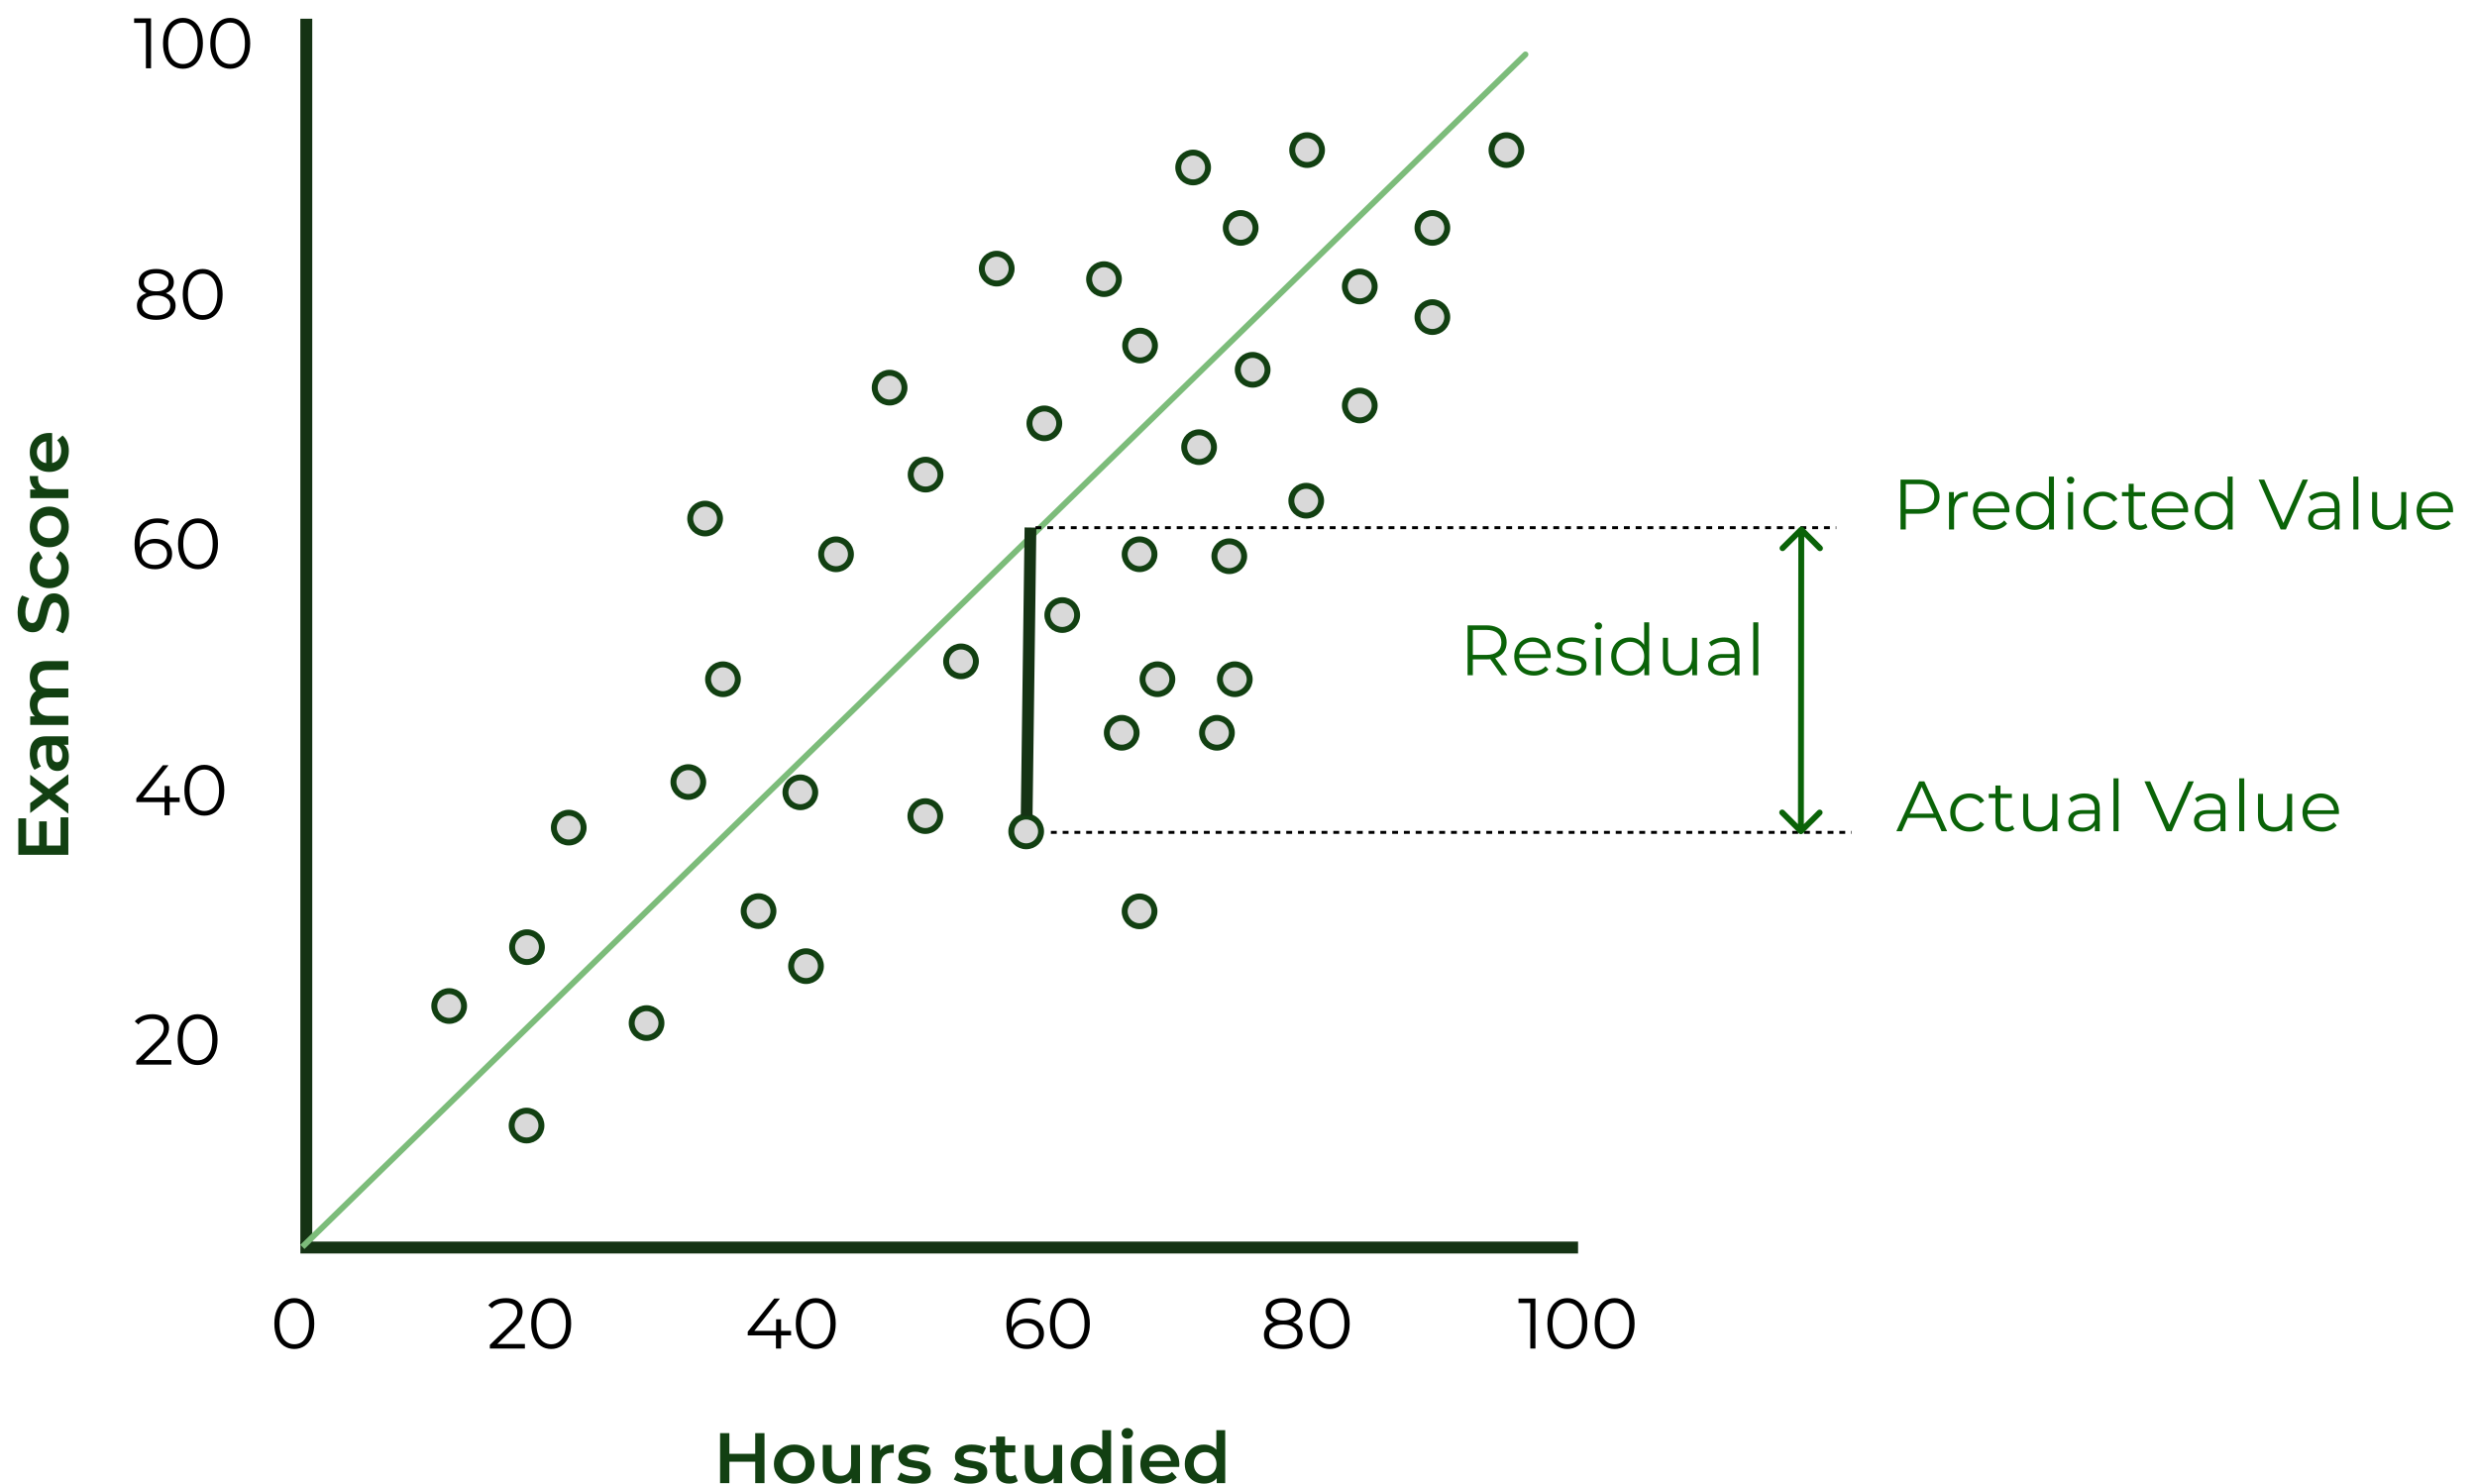 <svg width="1305" height="782" viewBox="0 0 1305 782" fill="none" xmlns="http://www.w3.org/2000/svg">
<path d="M164.507 13V9.864H158.236V13H164.507ZM164.507 655.8L164.507 13H158.236L158.236 655.8H164.507Z" fill="#153314"/>
<path d="M828.261 660.491H831.397V654.219H828.261V660.491ZM158.261 660.491H828.261V654.219H158.261V660.491Z" fill="#153314"/>
<path d="M397.885 755.16H402.776V781.499H397.885V755.16ZM384.264 781.499H379.372V755.16H384.264V781.499ZM398.261 770.211H383.85V766.034H398.261V770.211ZM418.413 781.762C416.356 781.762 414.525 781.323 412.92 780.445C411.314 779.542 410.047 778.313 409.119 776.758C408.191 775.203 407.727 773.434 407.727 771.453C407.727 769.446 408.191 767.677 409.119 766.147C410.047 764.592 411.314 763.375 412.92 762.497C414.525 761.619 416.356 761.18 418.413 761.18C420.495 761.18 422.339 761.619 423.944 762.497C425.575 763.375 426.842 764.579 427.745 766.109C428.673 767.64 429.137 769.421 429.137 771.453C429.137 773.434 428.673 775.203 427.745 776.758C426.842 778.313 425.575 779.542 423.944 780.445C422.339 781.323 420.495 781.762 418.413 781.762ZM418.413 777.736C419.567 777.736 420.596 777.485 421.499 776.984C422.402 776.482 423.104 775.755 423.606 774.801C424.132 773.848 424.396 772.732 424.396 771.453C424.396 770.148 424.132 769.032 423.606 768.104C423.104 767.15 422.402 766.423 421.499 765.921C420.596 765.42 419.58 765.169 418.451 765.169C417.297 765.169 416.268 765.42 415.365 765.921C414.487 766.423 413.785 767.15 413.258 768.104C412.731 769.032 412.468 770.148 412.468 771.453C412.468 772.732 412.731 773.848 413.258 774.801C413.785 775.755 414.487 776.482 415.365 776.984C416.268 777.485 417.284 777.736 418.413 777.736ZM442.138 781.762C440.433 781.762 438.927 781.449 437.623 780.822C436.319 780.17 435.303 779.191 434.575 777.887C433.848 776.557 433.484 774.889 433.484 772.882V761.406H438.187V772.243C438.187 774.049 438.589 775.403 439.392 776.306C440.219 777.184 441.386 777.623 442.891 777.623C443.995 777.623 444.948 777.398 445.751 776.946C446.578 776.495 447.218 775.817 447.67 774.914C448.146 774.011 448.384 772.895 448.384 771.565V761.406H453.088V781.499H448.61V776.081L449.4 777.736C448.723 779.041 447.732 780.044 446.428 780.746C445.123 781.424 443.694 781.762 442.138 781.762ZM459.246 781.499V761.406H463.724V766.937L463.197 765.319C463.799 763.965 464.74 762.936 466.019 762.234C467.323 761.531 468.941 761.18 470.873 761.18V765.658C470.672 765.608 470.484 765.583 470.309 765.583C470.133 765.558 469.957 765.545 469.782 765.545C468.001 765.545 466.583 766.072 465.53 767.125C464.476 768.154 463.95 769.697 463.95 771.754V781.499H459.246ZM481.255 781.762C479.574 781.762 477.956 781.549 476.401 781.123C474.871 780.671 473.654 780.132 472.751 779.505L474.557 775.93C475.461 776.507 476.539 776.984 477.793 777.36C479.048 777.736 480.302 777.924 481.556 777.924C483.036 777.924 484.102 777.724 484.754 777.322C485.432 776.921 485.77 776.382 485.77 775.704C485.77 775.153 485.545 774.739 485.093 774.463C484.642 774.162 484.052 773.936 483.325 773.785C482.597 773.635 481.782 773.497 480.879 773.372C480.001 773.246 479.11 773.083 478.207 772.882C477.329 772.657 476.527 772.343 475.799 771.942C475.072 771.515 474.482 770.951 474.031 770.248C473.579 769.546 473.353 768.618 473.353 767.464C473.353 766.185 473.717 765.081 474.445 764.153C475.172 763.2 476.188 762.472 477.492 761.97C478.822 761.444 480.39 761.18 482.196 761.18C483.55 761.18 484.918 761.331 486.297 761.632C487.677 761.933 488.818 762.359 489.721 762.911L487.915 766.486C486.962 765.909 485.996 765.52 485.018 765.319C484.065 765.094 483.111 764.981 482.158 764.981C480.728 764.981 479.662 765.194 478.96 765.62C478.283 766.047 477.944 766.586 477.944 767.238C477.944 767.84 478.17 768.292 478.621 768.593C479.073 768.894 479.662 769.132 480.39 769.308C481.117 769.483 481.92 769.634 482.798 769.759C483.701 769.86 484.591 770.023 485.469 770.248C486.347 770.474 487.15 770.788 487.878 771.189C488.63 771.565 489.232 772.105 489.684 772.807C490.135 773.509 490.361 774.425 490.361 775.554C490.361 776.808 489.985 777.899 489.232 778.827C488.505 779.756 487.464 780.483 486.109 781.01C484.754 781.512 483.137 781.762 481.255 781.762ZM511.019 781.762C509.338 781.762 507.72 781.549 506.165 781.123C504.635 780.671 503.418 780.132 502.515 779.505L504.321 775.93C505.224 776.507 506.303 776.984 507.557 777.36C508.811 777.736 510.066 777.924 511.32 777.924C512.8 777.924 513.866 777.724 514.518 777.322C515.196 776.921 515.534 776.382 515.534 775.704C515.534 775.153 515.308 774.739 514.857 774.463C514.405 774.162 513.816 773.936 513.088 773.785C512.361 773.635 511.546 773.497 510.643 773.372C509.765 773.246 508.874 773.083 507.971 772.882C507.093 772.657 506.29 772.343 505.563 771.942C504.836 771.515 504.246 770.951 503.795 770.248C503.343 769.546 503.117 768.618 503.117 767.464C503.117 766.185 503.481 765.081 504.208 764.153C504.936 763.2 505.952 762.472 507.256 761.97C508.586 761.444 510.154 761.18 511.96 761.18C513.314 761.18 514.681 761.331 516.061 761.632C517.441 761.933 518.582 762.359 519.485 762.911L517.679 766.486C516.726 765.909 515.76 765.52 514.782 765.319C513.828 765.094 512.875 764.981 511.922 764.981C510.492 764.981 509.426 765.194 508.724 765.62C508.046 766.047 507.708 766.586 507.708 767.238C507.708 767.84 507.934 768.292 508.385 768.593C508.837 768.894 509.426 769.132 510.154 769.308C510.881 769.483 511.684 769.634 512.562 769.759C513.465 769.86 514.355 770.023 515.233 770.248C516.111 770.474 516.914 770.788 517.641 771.189C518.394 771.565 518.996 772.105 519.447 772.807C519.899 773.509 520.125 774.425 520.125 775.554C520.125 776.808 519.748 777.899 518.996 778.827C518.268 779.756 517.227 780.483 515.873 781.01C514.518 781.512 512.9 781.762 511.019 781.762ZM531.738 781.762C529.531 781.762 527.825 781.198 526.621 780.069C525.417 778.915 524.815 777.222 524.815 774.989V756.966H529.518V774.877C529.518 775.83 529.757 776.57 530.233 777.097C530.735 777.623 531.425 777.887 532.303 777.887C533.356 777.887 534.234 777.611 534.937 777.059L536.254 780.408C535.702 780.859 535.024 781.198 534.222 781.424C533.419 781.65 532.591 781.762 531.738 781.762ZM521.504 765.319V761.557H534.899V765.319H521.504ZM548.627 781.762C546.921 781.762 545.416 781.449 544.111 780.822C542.807 780.17 541.791 779.191 541.063 777.887C540.336 776.557 539.972 774.889 539.972 772.882V761.406H544.676V772.243C544.676 774.049 545.077 775.403 545.88 776.306C546.708 777.184 547.874 777.623 549.379 777.623C550.483 777.623 551.436 777.398 552.239 776.946C553.067 776.495 553.706 775.817 554.158 774.914C554.634 774.011 554.873 772.895 554.873 771.565V761.406H559.576V781.499H555.098V776.081L555.889 777.736C555.211 779.041 554.22 780.044 552.916 780.746C551.612 781.424 550.182 781.762 548.627 781.762ZM574.238 781.762C572.307 781.762 570.563 781.336 569.008 780.483C567.478 779.605 566.274 778.401 565.396 776.871C564.518 775.341 564.079 773.535 564.079 771.453C564.079 769.37 564.518 767.564 565.396 766.034C566.274 764.504 567.478 763.312 569.008 762.46C570.563 761.607 572.307 761.18 574.238 761.18C575.919 761.18 577.424 761.557 578.753 762.309C580.083 763.037 581.136 764.153 581.914 765.658C582.692 767.163 583.081 769.095 583.081 771.453C583.081 773.785 582.704 775.717 581.952 777.247C581.199 778.752 580.158 779.881 578.829 780.634C577.499 781.386 575.969 781.762 574.238 781.762ZM574.803 777.736C575.931 777.736 576.935 777.485 577.813 776.984C578.716 776.482 579.431 775.755 579.957 774.801C580.509 773.848 580.785 772.732 580.785 771.453C580.785 770.148 580.509 769.032 579.957 768.104C579.431 767.15 578.716 766.423 577.813 765.921C576.935 765.42 575.931 765.169 574.803 765.169C573.674 765.169 572.658 765.42 571.755 765.921C570.877 766.423 570.162 767.15 569.61 768.104C569.083 769.032 568.82 770.148 568.82 771.453C568.82 772.732 569.083 773.848 569.61 774.801C570.162 775.755 570.877 776.482 571.755 776.984C572.658 777.485 573.674 777.736 574.803 777.736ZM580.898 781.499V776.758L581.086 771.415L580.71 766.072V753.58H585.376V781.499H580.898ZM591.566 781.499V761.406H596.27V781.499H591.566ZM593.937 758.095C593.059 758.095 592.331 757.819 591.754 757.267C591.203 756.715 590.927 756.05 590.927 755.273C590.927 754.47 591.203 753.805 591.754 753.279C592.331 752.727 593.059 752.451 593.937 752.451C594.815 752.451 595.53 752.714 596.082 753.241C596.659 753.743 596.947 754.382 596.947 755.16C596.947 755.988 596.671 756.69 596.119 757.267C595.567 757.819 594.84 758.095 593.937 758.095ZM611.887 781.762C609.655 781.762 607.698 781.323 606.018 780.445C604.362 779.542 603.07 778.313 602.142 776.758C601.239 775.203 600.787 773.434 600.787 771.453C600.787 769.446 601.226 767.677 602.104 766.147C603.007 764.592 604.237 763.375 605.792 762.497C607.372 761.619 609.166 761.18 611.173 761.18C613.129 761.18 614.873 761.607 616.403 762.46C617.933 763.312 619.137 764.517 620.015 766.072C620.893 767.627 621.332 769.458 621.332 771.565C621.332 771.766 621.319 771.992 621.294 772.243C621.294 772.494 621.282 772.732 621.257 772.958H604.513V769.835H618.773L616.93 770.813C616.955 769.659 616.716 768.643 616.215 767.765C615.713 766.887 615.023 766.197 614.145 765.696C613.292 765.194 612.301 764.943 611.173 764.943C610.019 764.943 609.003 765.194 608.125 765.696C607.272 766.197 606.595 766.9 606.093 767.803C605.616 768.681 605.378 769.722 605.378 770.926V771.678C605.378 772.882 605.654 773.948 606.206 774.877C606.758 775.805 607.535 776.52 608.539 777.021C609.542 777.523 610.696 777.774 612 777.774C613.129 777.774 614.145 777.598 615.048 777.247C615.951 776.896 616.754 776.344 617.456 775.592L619.977 778.489C619.074 779.542 617.933 780.358 616.553 780.935C615.199 781.486 613.643 781.762 611.887 781.762ZM634.354 781.762C632.422 781.762 630.679 781.336 629.123 780.483C627.593 779.605 626.389 778.401 625.511 776.871C624.633 775.341 624.194 773.535 624.194 771.453C624.194 769.37 624.633 767.564 625.511 766.034C626.389 764.504 627.593 763.312 629.123 762.46C630.679 761.607 632.422 761.18 634.354 761.18C636.034 761.18 637.539 761.557 638.869 762.309C640.198 763.037 641.252 764.153 642.03 765.658C642.807 767.163 643.196 769.095 643.196 771.453C643.196 773.785 642.82 775.717 642.067 777.247C641.315 778.752 640.274 779.881 638.944 780.634C637.615 781.386 636.084 781.762 634.354 781.762ZM634.918 777.736C636.047 777.736 637.05 777.485 637.928 776.984C638.831 776.482 639.546 775.755 640.073 774.801C640.625 773.848 640.901 772.732 640.901 771.453C640.901 770.148 640.625 769.032 640.073 768.104C639.546 767.15 638.831 766.423 637.928 765.921C637.05 765.42 636.047 765.169 634.918 765.169C633.789 765.169 632.773 765.42 631.87 765.921C630.992 766.423 630.277 767.15 629.725 768.104C629.199 769.032 628.935 770.148 628.935 771.453C628.935 772.732 629.199 773.848 629.725 774.801C630.277 775.755 630.992 776.482 631.87 776.984C632.773 777.485 633.789 777.736 634.918 777.736ZM641.014 781.499V776.758L641.202 771.415L640.825 766.072V753.58H645.491V781.499H641.014Z" fill="#124012"/>
<path d="M20.61 445.917V432.823H24.637V445.917H20.61ZM31.899 445.541V430.678H36V450.432H9.661L9.661 431.205H13.762L13.762 445.541H31.899ZM36 428.754L24.486 419.912L27.007 419.987L15.907 428.415V423.185L23.809 417.278V419.272L15.907 413.327L15.907 408.247L27.007 416.751L24.486 416.713L36 407.908V413.214L27.609 419.422L27.872 417.466L36 423.561V428.754ZM36 392.426H31.936L31.071 392.689H23.959C22.58 392.689 21.514 393.103 20.761 393.931C19.983 394.759 19.595 396.013 19.595 397.693C19.595 398.822 19.77 399.939 20.121 401.042C20.473 402.121 20.962 403.037 21.589 403.789L18.165 405.633C17.337 404.554 16.722 403.275 16.321 401.795C15.895 400.29 15.681 398.735 15.681 397.129C15.681 394.219 16.384 391.974 17.788 390.394C19.168 388.788 21.313 387.986 24.223 387.986H36V392.426ZM36.263 398.747C36.263 400.252 36.013 401.569 35.511 402.698C34.984 403.827 34.269 404.705 33.366 405.332C32.438 405.934 31.397 406.235 30.243 406.235C29.114 406.235 28.098 405.971 27.195 405.445C26.292 404.893 25.577 404.002 25.05 402.773C24.524 401.544 24.26 399.913 24.26 397.882V392.049H27.383V397.543C27.383 399.148 27.647 400.227 28.174 400.779C28.675 401.331 29.302 401.607 30.055 401.607C30.908 401.607 31.585 401.268 32.087 400.591C32.589 399.913 32.839 398.973 32.839 397.769C32.839 396.615 32.576 395.586 32.049 394.683C31.522 393.755 30.745 393.09 29.716 392.689L32.538 391.899C33.717 392.35 34.633 393.166 35.285 394.345C35.937 395.499 36.263 396.966 36.263 398.747ZM15.681 356.589C15.681 354.983 15.995 353.566 16.622 352.337C17.249 351.082 18.215 350.104 19.519 349.402C20.799 348.699 22.454 348.348 24.486 348.348H36V353.052H25.088C23.307 353.052 21.978 353.44 21.1 354.218C20.222 354.996 19.783 356.112 19.783 357.567C19.783 358.595 20.008 359.511 20.46 360.314C20.912 361.091 21.576 361.706 22.454 362.157C23.332 362.584 24.448 362.797 25.803 362.797H36V367.501H25.088C23.307 367.501 21.978 367.889 21.1 368.667C20.222 369.445 19.783 370.561 19.783 372.016C19.783 373.044 20.008 373.96 20.46 374.763C20.912 375.54 21.576 376.155 22.454 376.606C23.332 377.033 24.448 377.246 25.803 377.246H36V381.949H15.907L15.907 377.472H21.25L19.67 378.262C18.365 377.585 17.375 376.606 16.697 375.327C16.02 374.023 15.681 372.543 15.681 370.887C15.681 369.006 16.145 367.375 17.073 365.995C18.002 364.591 19.406 363.663 21.288 363.211L20.648 365.055C19.143 364.403 17.939 363.324 17.036 361.819C16.133 360.314 15.681 358.57 15.681 356.589ZM36.376 323.322C36.376 325.379 36.088 327.348 35.511 329.23C34.909 331.111 34.144 332.604 33.216 333.707L29.415 332.014C30.243 330.961 30.933 329.656 31.485 328.101C32.037 326.546 32.312 324.953 32.312 323.322C32.312 321.943 32.162 320.826 31.861 319.973C31.56 319.121 31.159 318.493 30.657 318.092C30.13 317.691 29.541 317.49 28.888 317.49C28.086 317.49 27.446 317.778 26.969 318.355C26.468 318.932 26.079 319.685 25.803 320.613C25.502 321.516 25.226 322.532 24.975 323.661C24.724 324.765 24.436 325.881 24.11 327.01C23.759 328.113 23.32 329.129 22.793 330.058C22.241 330.961 21.514 331.701 20.61 332.278C19.707 332.854 18.553 333.143 17.149 333.143C15.719 333.143 14.415 332.767 13.236 332.014C12.031 331.237 11.078 330.07 10.376 328.515C9.648 326.934 9.285 324.94 9.285 322.532C9.285 320.952 9.485 319.384 9.887 317.829C10.288 316.273 10.865 314.919 11.617 313.765L15.418 315.308C14.716 316.487 14.201 317.703 13.875 318.957C13.524 320.212 13.348 321.416 13.348 322.57C13.348 323.924 13.511 325.028 13.838 325.881C14.164 326.709 14.59 327.323 15.117 327.725C15.644 328.101 16.246 328.289 16.923 328.289C17.726 328.289 18.378 328.013 18.88 327.461C19.356 326.884 19.733 326.144 20.008 325.241C20.284 324.313 20.56 323.285 20.836 322.156C21.087 321.027 21.375 319.911 21.702 318.807C22.028 317.678 22.454 316.662 22.981 315.759C23.508 314.831 24.223 314.091 25.126 313.539C26.029 312.962 27.17 312.674 28.55 312.674C29.954 312.674 31.259 313.063 32.463 313.84C33.642 314.593 34.595 315.759 35.323 317.339C36.025 318.92 36.376 320.914 36.376 323.322ZM36.263 299.056C36.263 301.163 35.824 303.045 34.946 304.7C34.043 306.331 32.814 307.61 31.259 308.538C29.704 309.466 27.935 309.93 25.953 309.93C23.947 309.93 22.178 309.466 20.648 308.538C19.093 307.61 17.876 306.331 16.998 304.7C16.12 303.045 15.681 301.163 15.681 299.056C15.681 297.1 16.083 295.381 16.885 293.901C17.663 292.396 18.817 291.255 20.347 290.477L22.454 294.089C21.501 294.691 20.799 295.431 20.347 296.309C19.895 297.162 19.67 298.09 19.67 299.094C19.67 300.248 19.921 301.289 20.422 302.217C20.924 303.145 21.651 303.872 22.605 304.399C23.533 304.926 24.649 305.189 25.953 305.189C27.258 305.189 28.387 304.926 29.34 304.399C30.268 303.872 30.983 303.145 31.485 302.217C31.986 301.289 32.237 300.248 32.237 299.094C32.237 298.09 32.011 297.162 31.56 296.309C31.108 295.431 30.406 294.691 29.453 294.089L31.56 290.477C33.065 291.255 34.231 292.396 35.059 293.901C35.862 295.381 36.263 297.1 36.263 299.056ZM36.263 277.675C36.263 279.732 35.824 281.563 34.946 283.168C34.043 284.774 32.814 286.041 31.259 286.969C29.704 287.897 27.935 288.361 25.953 288.361C23.947 288.361 22.178 287.897 20.648 286.969C19.093 286.041 17.876 284.774 16.998 283.168C16.12 281.563 15.681 279.732 15.681 277.675C15.681 275.593 16.12 273.749 16.998 272.144C17.876 270.513 19.08 269.246 20.61 268.343C22.141 267.415 23.922 266.951 25.953 266.951C27.935 266.951 29.704 267.415 31.259 268.343C32.814 269.246 34.043 270.513 34.946 272.144C35.824 273.749 36.263 275.593 36.263 277.675ZM32.237 277.675C32.237 276.521 31.986 275.492 31.485 274.589C30.983 273.686 30.256 272.984 29.302 272.482C28.349 271.955 27.233 271.692 25.953 271.692C24.649 271.692 23.533 271.955 22.605 272.482C21.651 272.984 20.924 273.686 20.422 274.589C19.921 275.492 19.67 276.508 19.67 277.637C19.67 278.791 19.921 279.819 20.422 280.723C20.924 281.601 21.651 282.303 22.605 282.83C23.533 283.356 24.649 283.62 25.953 283.62C27.233 283.62 28.349 283.356 29.302 282.83C30.256 282.303 30.983 281.601 31.485 280.723C31.986 279.819 32.237 278.804 32.237 277.675ZM36 262.453H15.907V257.976H21.438L19.82 258.502C18.466 257.9 17.437 256.96 16.735 255.68C16.032 254.376 15.681 252.758 15.681 250.826H20.159C20.109 251.027 20.084 251.215 20.084 251.391C20.059 251.566 20.046 251.742 20.046 251.918C20.046 253.699 20.573 255.116 21.626 256.17C22.655 257.223 24.198 257.75 26.255 257.75H36V262.453ZM36.263 237.576C36.263 239.808 35.824 241.765 34.946 243.446C34.043 245.101 32.814 246.393 31.259 247.321C29.704 248.224 27.935 248.676 25.953 248.676C23.947 248.676 22.178 248.237 20.648 247.359C19.093 246.456 17.876 245.227 16.998 243.671C16.12 242.091 15.681 240.297 15.681 238.291C15.681 236.334 16.108 234.591 16.961 233.061C17.814 231.53 19.017 230.326 20.573 229.448C22.128 228.57 23.959 228.131 26.066 228.131C26.267 228.131 26.493 228.144 26.744 228.169C26.994 228.169 27.233 228.182 27.459 228.207V244.951H24.335V230.69L25.314 232.534C24.16 232.509 23.144 232.747 22.266 233.249C21.388 233.75 20.698 234.44 20.197 235.318C19.695 236.171 19.444 237.162 19.444 238.291C19.444 239.445 19.695 240.461 20.197 241.339C20.698 242.191 21.401 242.869 22.304 243.37C23.182 243.847 24.223 244.085 25.427 244.085H26.179C27.383 244.085 28.45 243.809 29.378 243.258C30.306 242.706 31.021 241.928 31.522 240.925C32.024 239.921 32.275 238.767 32.275 237.463C32.275 236.334 32.099 235.318 31.748 234.415C31.397 233.512 30.845 232.709 30.093 232.007L32.99 229.486C34.043 230.389 34.859 231.53 35.436 232.91C35.987 234.265 36.263 235.82 36.263 237.576Z" fill="#124012"/>
<path d="M804.775 29.819C805.395 29.215 805.407 28.222 804.803 27.602C804.198 26.982 803.206 26.97 802.586 27.574L804.775 29.819ZM160.398 658.133L804.775 29.819L802.586 27.574L158.209 655.888L160.398 658.133Z" fill="#7CBC7A"/>
<circle cx="581.644" cy="147.089" r="7.839" fill="#D9D9D9" stroke="#124012" stroke-width="3.136"/>
<circle cx="362.645" cy="412.089" r="7.839" fill="#D9D9D9" stroke="#124012" stroke-width="3.136"/>
<circle cx="793.644" cy="79.089" r="7.839" fill="#D9D9D9" stroke="#124012" stroke-width="3.136"/>
<circle cx="754.644" cy="167.089" r="7.839" fill="#D9D9D9" stroke="#124012" stroke-width="3.136"/>
<circle cx="688.644" cy="79.089" r="7.839" fill="#D9D9D9" stroke="#124012" stroke-width="3.136"/>
<circle cx="653.644" cy="120.089" r="7.839" fill="#D9D9D9" stroke="#124012" stroke-width="3.136"/>
<circle cx="525.128" cy="141.547" r="7.839" fill="#D9D9D9" stroke="#124012" stroke-width="3.136"/>
<circle cx="600.644" cy="182.089" r="7.839" fill="#D9D9D9" stroke="#124012" stroke-width="3.136"/>
<circle cx="647.644" cy="293.089" r="7.839" fill="#D9D9D9" stroke="#124012" stroke-width="3.136"/>
<circle cx="468.687" cy="204.259" r="7.839" fill="#D9D9D9" stroke="#124012" stroke-width="3.136"/>
<circle cx="399.644" cy="480.089" r="7.839" fill="#D9D9D9" stroke="#124012" stroke-width="3.136"/>
<circle cx="277.645" cy="499.089" r="7.839" fill="#D9D9D9" stroke="#124012" stroke-width="3.136"/>
<circle cx="277.414" cy="593.087" r="7.839" fill="#D9D9D9" stroke="#124012" stroke-width="3.136"/>
<circle cx="340.645" cy="539.089" r="7.839" fill="#D9D9D9" stroke="#124012" stroke-width="3.136"/>
<circle cx="424.645" cy="509.089" r="7.839" fill="#D9D9D9" stroke="#124012" stroke-width="3.136"/>
<circle cx="600.382" cy="480.206" r="7.839" fill="#D9D9D9" stroke="#124012" stroke-width="3.136"/>
<circle cx="631.738" cy="235.628" r="7.839" fill="#D9D9D9" stroke="#124012" stroke-width="3.136"/>
<circle cx="628.603" cy="88.254" r="7.839" fill="#D9D9D9" stroke="#124012" stroke-width="3.136"/>
<circle cx="550.212" cy="223.086" r="7.839" fill="#D9D9D9" stroke="#124012" stroke-width="3.136"/>
<circle cx="440.466" cy="292.069" r="7.839" fill="#D9D9D9" stroke="#124012" stroke-width="3.136"/>
<circle cx="380.889" cy="357.917" r="7.839" fill="#D9D9D9" stroke="#124012" stroke-width="3.136"/>
<circle cx="421.652" cy="417.493" r="7.839" fill="#D9D9D9" stroke="#124012" stroke-width="3.136"/>
<circle cx="659.959" cy="194.865" r="7.839" fill="#D9D9D9" stroke="#124012" stroke-width="3.136"/>
<circle cx="754.644" cy="120.089" r="7.839" fill="#D9D9D9" stroke="#124012" stroke-width="3.136"/>
<circle cx="236.645" cy="530.089" r="7.839" fill="#D9D9D9" stroke="#124012" stroke-width="3.136"/>
<circle cx="371.483" cy="273.243" r="7.839" fill="#D9D9D9" stroke="#124012" stroke-width="3.136"/>
<circle cx="299.645" cy="436.089" r="7.839" fill="#D9D9D9" stroke="#124012" stroke-width="3.136"/>
<circle cx="590.975" cy="386.125" r="7.839" fill="#D9D9D9" stroke="#124012" stroke-width="3.136"/>
<circle cx="641.145" cy="386.125" r="7.839" fill="#D9D9D9" stroke="#124012" stroke-width="3.136"/>
<circle cx="650.552" cy="357.904" r="7.839" fill="#D9D9D9" stroke="#124012" stroke-width="3.136"/>
<circle cx="609.789" cy="357.904" r="7.839" fill="#D9D9D9" stroke="#124012" stroke-width="3.136"/>
<circle cx="600.382" cy="292.056" r="7.839" fill="#D9D9D9" stroke="#124012" stroke-width="3.136"/>
<circle cx="688.179" cy="263.836" r="7.839" fill="#D9D9D9" stroke="#124012" stroke-width="3.136"/>
<circle cx="716.4" cy="213.666" r="7.839" fill="#D9D9D9" stroke="#124012" stroke-width="3.136"/>
<circle cx="716.4" cy="150.954" r="7.839" fill="#D9D9D9" stroke="#124012" stroke-width="3.136"/>
<circle cx="506.314" cy="348.497" r="7.839" fill="#D9D9D9" stroke="#124012" stroke-width="3.136"/>
<circle cx="487.5" cy="430.023" r="7.839" fill="#D9D9D9" stroke="#124012" stroke-width="3.136"/>
<path d="M548.483 438.089C548.483 442.418 544.974 445.928 540.644 445.928C536.315 445.928 532.805 442.418 532.805 438.089C532.805 433.76 536.315 430.25 540.644 430.25C544.974 430.25 548.483 433.76 548.483 438.089Z" fill="#D9D9D9" stroke="#124012" stroke-width="3.136"/>
<circle cx="559.644" cy="324.089" r="7.839" fill="#D9D9D9" stroke="#124012" stroke-width="3.136"/>
<circle cx="487.645" cy="250.089" r="7.839" fill="#D9D9D9" stroke="#124012" stroke-width="3.136"/>
<path d="M155.038 710.811C153.006 710.811 151.2 710.284 149.619 709.231C148.039 708.152 146.797 706.622 145.894 704.64C144.991 702.634 144.54 700.225 144.54 697.416C144.54 694.606 144.991 692.211 145.894 690.229C146.797 688.222 148.039 686.692 149.619 685.639C151.2 684.56 153.006 684.021 155.038 684.021C157.07 684.021 158.876 684.56 160.456 685.639C162.036 686.692 163.278 688.222 164.181 690.229C165.109 692.211 165.573 694.606 165.573 697.416C165.573 700.225 165.109 702.634 164.181 704.64C163.278 706.622 162.036 708.152 160.456 709.231C158.876 710.284 157.07 710.811 155.038 710.811ZM155.038 708.328C156.593 708.328 157.948 707.914 159.102 707.086C160.255 706.233 161.158 705.004 161.811 703.399C162.463 701.768 162.789 699.774 162.789 697.416C162.789 695.058 162.463 693.076 161.811 691.471C161.158 689.84 160.255 688.611 159.102 687.783C157.948 686.93 156.593 686.504 155.038 686.504C153.533 686.504 152.191 686.93 151.012 687.783C149.833 688.611 148.917 689.84 148.265 691.471C147.613 693.076 147.287 695.058 147.287 697.416C147.287 699.774 147.613 701.768 148.265 703.399C148.917 705.004 149.833 706.233 151.012 707.086C152.191 707.914 153.533 708.328 155.038 708.328Z" fill="black"/>
<path d="M258.068 710.585V708.666L269.018 697.943C270.021 696.964 270.774 696.111 271.275 695.384C271.777 694.631 272.116 693.929 272.291 693.277C272.467 692.625 272.555 692.01 272.555 691.433C272.555 689.903 272.028 688.699 270.974 687.821C269.946 686.943 268.416 686.504 266.384 686.504C264.829 686.504 263.449 686.742 262.245 687.219C261.066 687.696 260.05 688.436 259.197 689.439L257.278 687.783C258.306 686.579 259.623 685.651 261.229 684.999C262.834 684.347 264.628 684.021 266.61 684.021C268.391 684.021 269.933 684.309 271.238 684.886C272.542 685.438 273.546 686.253 274.248 687.332C274.975 688.41 275.339 689.677 275.339 691.132C275.339 691.985 275.214 692.825 274.963 693.653C274.737 694.481 274.311 695.359 273.684 696.287C273.081 697.19 272.191 698.219 271.012 699.373L260.965 709.231L260.213 708.177H276.543V710.585H258.068ZM290.368 710.811C288.336 710.811 286.53 710.284 284.949 709.231C283.369 708.152 282.127 706.622 281.224 704.64C280.321 702.634 279.87 700.225 279.87 697.416C279.87 694.606 280.321 692.211 281.224 690.229C282.127 688.222 283.369 686.692 284.949 685.639C286.53 684.56 288.336 684.021 290.368 684.021C292.4 684.021 294.206 684.56 295.786 685.639C297.366 686.692 298.608 688.222 299.511 690.229C300.439 692.211 300.903 694.606 300.903 697.416C300.903 700.225 300.439 702.634 299.511 704.64C298.608 706.622 297.366 708.152 295.786 709.231C294.206 710.284 292.4 710.811 290.368 710.811ZM290.368 708.328C291.923 708.328 293.278 707.914 294.431 707.086C295.585 706.233 296.488 705.004 297.141 703.399C297.793 701.768 298.119 699.774 298.119 697.416C298.119 695.058 297.793 693.076 297.141 691.471C296.488 689.84 295.585 688.611 294.431 687.783C293.278 686.93 291.923 686.504 290.368 686.504C288.863 686.504 287.521 686.93 286.342 687.783C285.163 688.611 284.247 689.84 283.595 691.471C282.943 693.076 282.616 695.058 282.616 697.416C282.616 699.774 282.943 701.768 283.595 703.399C284.247 705.004 285.163 706.233 286.342 707.086C287.521 707.914 288.863 708.328 290.368 708.328Z" fill="black"/>
<path d="M393.937 703.662V701.705L407.897 684.246H410.907L397.06 701.705L395.592 701.254H416.777V703.662H393.937ZM408.8 710.585V703.662L408.875 701.254V695.158H411.509V710.585H408.8ZM429.763 710.811C427.731 710.811 425.925 710.284 424.345 709.231C422.764 708.152 421.523 706.622 420.62 704.64C419.717 702.634 419.265 700.225 419.265 697.416C419.265 694.606 419.717 692.211 420.62 690.229C421.523 688.222 422.764 686.692 424.345 685.639C425.925 684.56 427.731 684.021 429.763 684.021C431.795 684.021 433.601 684.56 435.181 685.639C436.762 686.692 438.003 688.222 438.906 690.229C439.835 692.211 440.299 694.606 440.299 697.416C440.299 700.225 439.835 702.634 438.906 704.64C438.003 706.622 436.762 708.152 435.181 709.231C433.601 710.284 431.795 710.811 429.763 710.811ZM429.763 708.328C431.318 708.328 432.673 707.914 433.827 707.086C434.981 706.233 435.884 705.004 436.536 703.399C437.188 701.768 437.514 699.774 437.514 697.416C437.514 695.058 437.188 693.076 436.536 691.471C435.884 689.84 434.981 688.611 433.827 687.783C432.673 686.93 431.318 686.504 429.763 686.504C428.258 686.504 426.916 686.93 425.737 687.783C424.558 688.611 423.642 689.84 422.99 691.471C422.338 693.076 422.012 695.058 422.012 697.416C422.012 699.774 422.338 701.768 422.99 703.399C423.642 705.004 424.558 706.233 425.737 707.086C426.916 707.914 428.258 708.328 429.763 708.328Z" fill="black"/>
<path d="M541.018 710.811C538.686 710.811 536.716 710.297 535.111 709.268C533.506 708.215 532.289 706.71 531.461 704.753C530.633 702.772 530.219 700.401 530.219 697.642C530.219 694.657 530.721 692.161 531.725 690.154C532.753 688.122 534.17 686.592 535.976 685.563C537.783 684.535 539.877 684.021 542.26 684.021C543.439 684.021 544.568 684.133 545.647 684.359C546.725 684.585 547.679 684.949 548.506 685.45L547.415 687.633C546.738 687.181 545.96 686.868 545.082 686.692C544.204 686.491 543.276 686.391 542.298 686.391C539.463 686.391 537.193 687.294 535.487 689.1C533.807 690.906 532.966 693.603 532.966 697.19C532.966 697.742 532.991 698.432 533.041 699.26C533.117 700.062 533.267 700.865 533.493 701.668L532.552 700.953C532.828 699.648 533.368 698.545 534.17 697.642C534.973 696.714 535.976 696.011 537.18 695.535C538.385 695.058 539.702 694.82 541.131 694.82C542.887 694.82 544.43 695.146 545.76 695.798C547.089 696.45 548.13 697.366 548.883 698.545C549.635 699.724 550.011 701.116 550.011 702.721C550.011 704.352 549.623 705.782 548.845 707.011C548.067 708.215 546.989 709.156 545.609 709.833C544.254 710.485 542.724 710.811 541.018 710.811ZM540.906 708.516C542.16 708.516 543.264 708.29 544.217 707.839C545.195 707.362 545.96 706.697 546.512 705.844C547.064 704.966 547.34 703.951 547.34 702.797C547.34 701.066 546.738 699.686 545.534 698.658C544.355 697.629 542.749 697.115 540.717 697.115C539.363 697.115 538.184 697.366 537.18 697.867C536.177 698.369 535.387 699.059 534.81 699.937C534.233 700.79 533.945 701.768 533.945 702.872C533.945 703.825 534.208 704.741 534.735 705.619C535.261 706.472 536.039 707.174 537.068 707.726C538.121 708.253 539.401 708.516 540.906 708.516ZM563.647 710.811C561.615 710.811 559.809 710.284 558.228 709.231C556.648 708.152 555.406 706.622 554.503 704.64C553.6 702.634 553.149 700.225 553.149 697.416C553.149 694.606 553.6 692.211 554.503 690.229C555.406 688.222 556.648 686.692 558.228 685.639C559.809 684.56 561.615 684.021 563.647 684.021C565.678 684.021 567.485 684.56 569.065 685.639C570.645 686.692 571.887 688.222 572.79 690.229C573.718 692.211 574.182 694.606 574.182 697.416C574.182 700.225 573.718 702.634 572.79 704.64C571.887 706.622 570.645 708.152 569.065 709.231C567.485 710.284 565.678 710.811 563.647 710.811ZM563.647 708.328C565.202 708.328 566.556 707.914 567.71 707.086C568.864 706.233 569.767 705.004 570.42 703.399C571.072 701.768 571.398 699.774 571.398 697.416C571.398 695.058 571.072 693.076 570.42 691.471C569.767 689.84 568.864 688.611 567.71 687.783C566.556 686.93 565.202 686.504 563.647 686.504C562.142 686.504 560.799 686.93 559.62 687.783C558.441 688.611 557.526 689.84 556.874 691.471C556.221 693.076 555.895 695.058 555.895 697.416C555.895 699.774 556.221 701.768 556.874 703.399C557.526 705.004 558.441 706.233 559.62 707.086C560.799 707.914 562.142 708.328 563.647 708.328Z" fill="black"/>
<path d="M676.06 710.811C673.952 710.811 672.134 710.51 670.604 709.908C669.099 709.306 667.932 708.441 667.104 707.312C666.302 706.158 665.9 704.803 665.9 703.248C665.9 701.743 666.289 700.464 667.067 699.41C667.869 698.331 669.023 697.504 670.528 696.927C672.059 696.35 673.902 696.061 676.06 696.061C678.192 696.061 680.023 696.35 681.553 696.927C683.083 697.504 684.25 698.331 685.053 699.41C685.88 700.464 686.294 701.743 686.294 703.248C686.294 704.803 685.88 706.158 685.053 707.312C684.225 708.441 683.046 709.306 681.516 709.908C679.985 710.51 678.167 710.811 676.06 710.811ZM676.06 708.516C678.392 708.516 680.211 708.039 681.516 707.086C682.845 706.133 683.51 704.841 683.51 703.21C683.51 701.58 682.845 700.301 681.516 699.373C680.211 698.419 678.392 697.943 676.06 697.943C673.727 697.943 671.908 698.419 670.604 699.373C669.299 700.301 668.647 701.58 668.647 703.21C668.647 704.841 669.299 706.133 670.604 707.086C671.908 708.039 673.727 708.516 676.06 708.516ZM676.06 697.604C674.103 697.604 672.435 697.341 671.055 696.814C669.701 696.287 668.66 695.535 667.932 694.556C667.205 693.553 666.841 692.361 666.841 690.982C666.841 689.527 667.217 688.285 667.97 687.257C668.747 686.203 669.826 685.4 671.206 684.848C672.585 684.297 674.203 684.021 676.06 684.021C677.916 684.021 679.534 684.297 680.914 684.848C682.318 685.4 683.409 686.203 684.187 687.257C684.965 688.285 685.354 689.527 685.354 690.982C685.354 692.361 684.99 693.553 684.262 694.556C683.535 695.535 682.469 696.287 681.064 696.814C679.684 697.341 678.016 697.604 676.06 697.604ZM676.06 695.798C678.117 695.798 679.722 695.371 680.876 694.519C682.03 693.666 682.607 692.524 682.607 691.095C682.607 689.589 682.005 688.423 680.801 687.595C679.622 686.742 678.041 686.316 676.06 686.316C674.078 686.316 672.498 686.742 671.319 687.595C670.14 688.423 669.55 689.577 669.55 691.057C669.55 692.512 670.114 693.666 671.243 694.519C672.397 695.371 674.003 695.798 676.06 695.798ZM700.544 710.811C698.512 710.811 696.706 710.284 695.125 709.231C693.545 708.152 692.303 706.622 691.4 704.64C690.497 702.634 690.045 700.225 690.045 697.416C690.045 694.606 690.497 692.211 691.4 690.229C692.303 688.222 693.545 686.692 695.125 685.639C696.706 684.56 698.512 684.021 700.544 684.021C702.575 684.021 704.381 684.56 705.962 685.639C707.542 686.692 708.784 688.222 709.687 690.229C710.615 692.211 711.079 694.606 711.079 697.416C711.079 700.225 710.615 702.634 709.687 704.64C708.784 706.622 707.542 708.152 705.962 709.231C704.381 710.284 702.575 710.811 700.544 710.811ZM700.544 708.328C702.099 708.328 703.453 707.914 704.607 707.086C705.761 706.233 706.664 705.004 707.316 703.399C707.969 701.768 708.295 699.774 708.295 697.416C708.295 695.058 707.969 693.076 707.316 691.471C706.664 689.84 705.761 688.611 704.607 687.783C703.453 686.93 702.099 686.504 700.544 686.504C699.038 686.504 697.696 686.93 696.517 687.783C695.338 688.611 694.423 689.84 693.771 691.471C693.118 693.076 692.792 695.058 692.792 697.416C692.792 699.774 693.118 701.768 693.771 703.399C694.423 705.004 695.338 706.233 696.517 707.086C697.696 707.914 699.038 708.328 700.544 708.328Z" fill="black"/>
<path d="M806.228 710.585V685.375L807.432 686.654H800.02V684.246H808.938V710.585H806.228ZM825.732 710.811C823.7 710.811 821.894 710.284 820.313 709.231C818.733 708.152 817.491 706.622 816.588 704.64C815.685 702.634 815.234 700.225 815.234 697.416C815.234 694.606 815.685 692.211 816.588 690.229C817.491 688.222 818.733 686.692 820.313 685.639C821.894 684.56 823.7 684.021 825.732 684.021C827.764 684.021 829.57 684.56 831.15 685.639C832.73 686.692 833.972 688.222 834.875 690.229C835.803 692.211 836.267 694.606 836.267 697.416C836.267 700.225 835.803 702.634 834.875 704.64C833.972 706.622 832.73 708.152 831.15 709.231C829.57 710.284 827.764 710.811 825.732 710.811ZM825.732 708.328C827.287 708.328 828.642 707.914 829.795 707.086C830.949 706.233 831.852 705.004 832.505 703.399C833.157 701.768 833.483 699.774 833.483 697.416C833.483 695.058 833.157 693.076 832.505 691.471C831.852 689.84 830.949 688.611 829.795 687.783C828.642 686.93 827.287 686.504 825.732 686.504C824.227 686.504 822.885 686.93 821.706 687.783C820.527 688.611 819.611 689.84 818.959 691.471C818.307 693.076 817.98 695.058 817.98 697.416C817.98 699.774 818.307 701.768 818.959 703.399C819.611 705.004 820.527 706.233 821.706 707.086C822.885 707.914 824.227 708.328 825.732 708.328ZM850.645 710.811C848.613 710.811 846.807 710.284 845.227 709.231C843.646 708.152 842.405 706.622 841.502 704.64C840.599 702.634 840.147 700.225 840.147 697.416C840.147 694.606 840.599 692.211 841.502 690.229C842.405 688.222 843.646 686.692 845.227 685.639C846.807 684.56 848.613 684.021 850.645 684.021C852.677 684.021 854.483 684.56 856.063 685.639C857.644 686.692 858.885 688.222 859.789 690.229C860.717 692.211 861.181 694.606 861.181 697.416C861.181 700.225 860.717 702.634 859.789 704.64C858.885 706.622 857.644 708.152 856.063 709.231C854.483 710.284 852.677 710.811 850.645 710.811ZM850.645 708.328C852.2 708.328 853.555 707.914 854.709 707.086C855.863 706.233 856.766 705.004 857.418 703.399C858.07 701.768 858.396 699.774 858.396 697.416C858.396 695.058 858.07 693.076 857.418 691.471C856.766 689.84 855.863 688.611 854.709 687.783C853.555 686.93 852.2 686.504 850.645 686.504C849.14 686.504 847.798 686.93 846.619 687.783C845.44 688.611 844.524 689.84 843.872 691.471C843.22 693.076 842.894 695.058 842.894 697.416C842.894 699.774 843.22 701.768 843.872 703.399C844.524 705.004 845.44 706.233 846.619 707.086C847.798 707.914 849.14 708.328 850.645 708.328Z" fill="black"/>
<path d="M71.787 560.98V559.061L82.736 548.338C83.74 547.359 84.492 546.506 84.994 545.779C85.496 545.026 85.834 544.324 86.01 543.672C86.186 543.02 86.273 542.405 86.273 541.828C86.273 540.298 85.746 539.094 84.693 538.216C83.665 537.338 82.134 536.899 80.102 536.899C78.547 536.899 77.168 537.137 75.963 537.614C74.784 538.091 73.769 538.831 72.916 539.834L70.997 538.178C72.025 536.974 73.342 536.046 74.948 535.394C76.553 534.742 78.347 534.416 80.328 534.416C82.109 534.416 83.652 534.704 84.956 535.281C86.261 535.833 87.264 536.648 87.966 537.727C88.694 538.805 89.058 540.072 89.058 541.527C89.058 542.38 88.932 543.22 88.681 544.048C88.456 544.876 88.029 545.754 87.402 546.682C86.8 547.585 85.91 548.614 84.731 549.768L74.684 559.626L73.932 558.572H90.262V560.98H71.787ZM104.086 561.206C102.054 561.206 100.248 560.679 98.668 559.626C97.088 558.547 95.846 557.017 94.943 555.035C94.04 553.029 93.588 550.62 93.588 547.811C93.588 545.001 94.04 542.606 94.943 540.624C95.846 538.617 97.088 537.087 98.668 536.034C100.248 534.955 102.054 534.416 104.086 534.416C106.118 534.416 107.924 534.955 109.505 536.034C111.085 537.087 112.327 538.617 113.23 540.624C114.158 542.606 114.622 545.001 114.622 547.811C114.622 550.62 114.158 553.029 113.23 555.035C112.327 557.017 111.085 558.547 109.505 559.626C107.924 560.679 106.118 561.206 104.086 561.206ZM104.086 558.723C105.642 558.723 106.996 558.309 108.15 557.481C109.304 556.628 110.207 555.399 110.859 553.794C111.511 552.163 111.838 550.169 111.838 547.811C111.838 545.453 111.511 543.471 110.859 541.866C110.207 540.235 109.304 539.006 108.15 538.178C106.996 537.325 105.642 536.899 104.086 536.899C102.581 536.899 101.239 537.325 100.06 538.178C98.881 539.006 97.966 540.235 97.313 541.866C96.661 543.471 96.335 545.453 96.335 547.811C96.335 550.169 96.661 552.163 97.313 553.794C97.966 555.399 98.881 556.628 100.06 557.481C101.239 558.309 102.581 558.723 104.086 558.723Z" fill="black"/>
<path d="M71.824 422.649V420.692L85.784 403.233H88.794L74.947 420.692L73.48 420.241H94.664V422.649H71.824ZM86.687 429.572V422.649L86.762 420.241V414.145H89.396V429.572H86.687ZM107.65 429.798C105.619 429.798 103.812 429.271 102.232 428.218C100.652 427.139 99.41 425.609 98.507 423.627C97.604 421.62 97.152 419.212 97.152 416.403C97.152 413.593 97.604 411.198 98.507 409.216C99.41 407.209 100.652 405.679 102.232 404.625C103.812 403.547 105.619 403.007 107.65 403.007C109.682 403.007 111.488 403.547 113.069 404.625C114.649 405.679 115.891 407.209 116.794 409.216C117.722 411.198 118.186 413.593 118.186 416.403C118.186 419.212 117.722 421.62 116.794 423.627C115.891 425.609 114.649 427.139 113.069 428.218C111.488 429.271 109.682 429.798 107.65 429.798ZM107.65 427.315C109.206 427.315 110.56 426.901 111.714 426.073C112.868 425.22 113.771 423.991 114.423 422.385C115.075 420.755 115.402 418.761 115.402 416.403C115.402 414.045 115.075 412.063 114.423 410.458C113.771 408.827 112.868 407.598 111.714 406.77C110.56 405.917 109.206 405.491 107.65 405.491C106.145 405.491 104.803 405.917 103.624 406.77C102.445 407.598 101.53 408.827 100.877 410.458C100.225 412.063 99.899 414.045 99.899 416.403C99.899 418.761 100.225 420.755 100.877 422.385C101.53 423.991 102.445 425.22 103.624 426.073C104.803 426.901 106.145 427.315 107.65 427.315Z" fill="black"/>
<path d="M81.685 299.942C79.352 299.942 77.383 299.427 75.777 298.399C74.172 297.345 72.955 295.84 72.127 293.884C71.299 291.902 70.886 289.531 70.886 286.772C70.886 283.787 71.387 281.291 72.391 279.284C73.419 277.252 74.836 275.722 76.643 274.694C78.449 273.665 80.543 273.151 82.926 273.151C84.105 273.151 85.234 273.264 86.313 273.49C87.391 273.715 88.345 274.079 89.172 274.581L88.081 276.763C87.404 276.312 86.626 275.998 85.748 275.822C84.87 275.622 83.942 275.521 82.964 275.521C80.129 275.521 77.859 276.425 76.153 278.231C74.473 280.037 73.632 282.733 73.632 286.32C73.632 286.872 73.657 287.562 73.708 288.39C73.783 289.193 73.933 289.995 74.159 290.798L73.219 290.083C73.494 288.779 74.034 287.675 74.836 286.772C75.639 285.844 76.643 285.142 77.847 284.665C79.051 284.188 80.368 283.95 81.797 283.95C83.553 283.95 85.096 284.276 86.426 284.928C87.755 285.58 88.796 286.496 89.549 287.675C90.301 288.854 90.677 290.246 90.677 291.852C90.677 293.482 90.289 294.912 89.511 296.141C88.734 297.345 87.655 298.286 86.275 298.963C84.921 299.615 83.39 299.942 81.685 299.942ZM81.572 297.646C82.826 297.646 83.93 297.421 84.883 296.969C85.861 296.492 86.626 295.828 87.178 294.975C87.73 294.097 88.006 293.081 88.006 291.927C88.006 290.196 87.404 288.816 86.2 287.788C85.021 286.759 83.415 286.245 81.384 286.245C80.029 286.245 78.85 286.496 77.847 286.998C76.843 287.499 76.053 288.189 75.476 289.067C74.899 289.92 74.611 290.898 74.611 292.002C74.611 292.955 74.874 293.871 75.401 294.749C75.928 295.602 76.705 296.304 77.734 296.856C78.787 297.383 80.067 297.646 81.572 297.646ZM104.313 299.942C102.281 299.942 100.475 299.415 98.894 298.361C97.314 297.283 96.072 295.752 95.169 293.771C94.266 291.764 93.815 289.356 93.815 286.546C93.815 283.737 94.266 281.341 95.169 279.359C96.072 277.353 97.314 275.822 98.894 274.769C100.475 273.69 102.281 273.151 104.313 273.151C106.345 273.151 108.151 273.69 109.731 274.769C111.311 275.822 112.553 277.353 113.456 279.359C114.384 281.341 114.848 283.737 114.848 286.546C114.848 289.356 114.384 291.764 113.456 293.771C112.553 295.752 111.311 297.283 109.731 298.361C108.151 299.415 106.345 299.942 104.313 299.942ZM104.313 297.458C105.868 297.458 107.223 297.044 108.376 296.216C109.53 295.364 110.433 294.134 111.086 292.529C111.738 290.898 112.064 288.904 112.064 286.546C112.064 284.188 111.738 282.207 111.086 280.601C110.433 278.971 109.53 277.741 108.376 276.914C107.223 276.061 105.868 275.634 104.313 275.634C102.808 275.634 101.466 276.061 100.287 276.914C99.108 277.741 98.192 278.971 97.54 280.601C96.888 282.207 96.561 284.188 96.561 286.546C96.561 288.904 96.888 290.898 97.54 292.529C98.192 294.134 99.108 295.364 100.287 296.216C101.466 297.044 102.808 297.458 104.313 297.458Z" fill="black"/>
<path d="M82.285 168.53C80.177 168.53 78.359 168.229 76.829 167.627C75.323 167.025 74.157 166.159 73.329 165.031C72.527 163.877 72.125 162.522 72.125 160.967C72.125 159.462 72.514 158.182 73.292 157.129C74.094 156.05 75.248 155.222 76.753 154.645C78.284 154.069 80.127 153.78 82.285 153.78C84.417 153.78 86.248 154.069 87.778 154.645C89.308 155.222 90.475 156.05 91.278 157.129C92.105 158.182 92.519 159.462 92.519 160.967C92.519 162.522 92.105 163.877 91.278 165.031C90.45 166.159 89.271 167.025 87.74 167.627C86.21 168.229 84.392 168.53 82.285 168.53ZM82.285 166.235C84.618 166.235 86.436 165.758 87.74 164.805C89.07 163.852 89.735 162.56 89.735 160.929C89.735 159.299 89.07 158.019 87.74 157.091C86.436 156.138 84.618 155.661 82.285 155.661C79.952 155.661 78.133 156.138 76.829 157.091C75.524 158.019 74.872 159.299 74.872 160.929C74.872 162.56 75.524 163.852 76.829 164.805C78.133 165.758 79.952 166.235 82.285 166.235ZM82.285 155.323C80.328 155.323 78.66 155.059 77.28 154.533C75.926 154.006 74.885 153.253 74.157 152.275C73.43 151.272 73.066 150.08 73.066 148.7C73.066 147.245 73.442 146.004 74.195 144.975C74.972 143.922 76.051 143.119 77.431 142.567C78.81 142.015 80.428 141.739 82.285 141.739C84.141 141.739 85.759 142.015 87.138 142.567C88.543 143.119 89.634 143.922 90.412 144.975C91.19 146.004 91.579 147.245 91.579 148.7C91.579 150.08 91.215 151.272 90.487 152.275C89.76 153.253 88.694 154.006 87.289 154.533C85.909 155.059 84.241 155.323 82.285 155.323ZM82.285 153.517C84.341 153.517 85.947 153.09 87.101 152.237C88.255 151.384 88.832 150.243 88.832 148.813C88.832 147.308 88.23 146.142 87.026 145.314C85.847 144.461 84.266 144.035 82.285 144.035C80.303 144.035 78.722 144.461 77.543 145.314C76.365 146.142 75.775 147.296 75.775 148.776C75.775 150.231 76.34 151.384 77.468 152.237C78.622 153.09 80.228 153.517 82.285 153.517ZM106.768 168.53C104.737 168.53 102.93 168.003 101.35 166.95C99.77 165.871 98.528 164.341 97.625 162.359C96.722 160.352 96.27 157.944 96.27 155.135C96.27 152.325 96.722 149.93 97.625 147.948C98.528 145.941 99.77 144.411 101.35 143.357C102.93 142.279 104.737 141.739 106.768 141.739C108.8 141.739 110.606 142.279 112.187 143.357C113.767 144.411 115.009 145.941 115.912 147.948C116.84 149.93 117.304 152.325 117.304 155.135C117.304 157.944 116.84 160.352 115.912 162.359C115.009 164.341 113.767 165.871 112.187 166.95C110.606 168.003 108.8 168.53 106.768 168.53ZM106.768 166.047C108.324 166.047 109.678 165.633 110.832 164.805C111.986 163.952 112.889 162.723 113.541 161.117C114.194 159.487 114.52 157.493 114.52 155.135C114.52 152.777 114.194 150.795 113.541 149.19C112.889 147.559 111.986 146.33 110.832 145.502C109.678 144.649 108.324 144.223 106.768 144.223C105.263 144.223 103.921 144.649 102.742 145.502C101.563 146.33 100.648 147.559 99.996 149.19C99.343 150.795 99.017 152.777 99.017 155.135C99.017 157.493 99.343 159.487 99.996 161.117C100.648 162.723 101.563 163.952 102.742 164.805C103.921 165.633 105.263 166.047 106.768 166.047Z" fill="black"/>
<path d="M76.866 36L76.866 10.79L78.07 12.069L70.658 12.069V9.661L79.575 9.661L79.575 36H76.866ZM96.37 36.226C94.338 36.226 92.531 35.699 90.951 34.645C89.371 33.567 88.129 32.037 87.226 30.055C86.323 28.048 85.871 25.64 85.871 22.83C85.871 20.021 86.323 17.625 87.226 15.644C88.129 13.637 89.371 12.107 90.951 11.053C92.531 9.974 94.338 9.435 96.37 9.435C98.401 9.435 100.208 9.974 101.788 11.053C103.368 12.107 104.61 13.637 105.513 15.644C106.441 17.625 106.905 20.021 106.905 22.83C106.905 25.64 106.441 28.048 105.513 30.055C104.61 32.037 103.368 33.567 101.788 34.645C100.208 35.699 98.401 36.226 96.37 36.226ZM96.37 33.742C97.925 33.742 99.279 33.328 100.433 32.501C101.587 31.648 102.49 30.419 103.142 28.813C103.795 27.183 104.121 25.188 104.121 22.83C104.121 20.473 103.795 18.491 103.142 16.885C102.49 15.255 101.587 14.026 100.433 13.198C99.279 12.345 97.925 11.918 96.37 11.918C94.864 11.918 93.522 12.345 92.343 13.198C91.164 14.026 90.249 15.255 89.597 16.885C88.944 18.491 88.618 20.473 88.618 22.83C88.618 25.188 88.944 27.183 89.597 28.813C90.249 30.419 91.164 31.648 92.343 32.501C93.522 33.328 94.864 33.742 96.37 33.742ZM121.283 36.226C119.251 36.226 117.445 35.699 115.865 34.645C114.284 33.567 113.043 32.037 112.139 30.055C111.236 28.048 110.785 25.64 110.785 22.83C110.785 20.021 111.236 17.625 112.139 15.644C113.043 13.637 114.284 12.107 115.865 11.053C117.445 9.974 119.251 9.435 121.283 9.435C123.315 9.435 125.121 9.974 126.701 11.053C128.282 12.107 129.523 13.637 130.426 15.644C131.354 17.625 131.819 20.021 131.819 22.83C131.819 25.64 131.354 28.048 130.426 30.055C129.523 32.037 128.282 33.567 126.701 34.645C125.121 35.699 123.315 36.226 121.283 36.226ZM121.283 33.742C122.838 33.742 124.193 33.328 125.347 32.501C126.501 31.648 127.404 30.419 128.056 28.813C128.708 27.183 129.034 25.188 129.034 22.83C129.034 20.473 128.708 18.491 128.056 16.885C127.404 15.255 126.501 14.026 125.347 13.198C124.193 12.345 122.838 11.918 121.283 11.918C119.778 11.918 118.436 12.345 117.257 13.198C116.078 14.026 115.162 15.255 114.51 16.885C113.858 18.491 113.532 20.473 113.532 22.83C113.532 25.188 113.858 27.183 114.51 28.813C115.162 30.419 116.078 31.648 117.257 32.501C118.436 33.328 119.778 33.742 121.283 33.742Z" fill="black"/>
<line x1="540.898" y1="429.881" x2="542.898" y2="277.959" stroke="#153314" stroke-width="6.204"/>
<line x1="553.653" y1="438.595" x2="975.538" y2="438.595" stroke="black" stroke-width="1.551" stroke-dasharray="3.1 3.1"/>
<line x1="545.551" y1="278.041" x2="967.436" y2="278.041" stroke="black" stroke-width="1.551" stroke-dasharray="3.1 3.1"/>
<path d="M1001.28 279V252.711H1011.12C1013.35 252.711 1015.26 253.074 1016.87 253.8C1018.47 254.501 1019.7 255.527 1020.55 256.879C1021.42 258.206 1021.86 259.821 1021.86 261.724C1021.86 263.577 1021.42 265.179 1020.55 266.531C1019.7 267.858 1018.47 268.885 1016.87 269.611C1015.26 270.337 1013.35 270.7 1011.12 270.7H1002.82L1004.06 269.386V279H1001.28ZM1004.06 269.611L1002.82 268.259H1011.05C1013.68 268.259 1015.67 267.696 1017.02 266.569C1018.39 265.417 1019.08 263.802 1019.08 261.724C1019.08 259.621 1018.39 257.993 1017.02 256.842C1015.67 255.69 1013.68 255.114 1011.05 255.114H1002.82L1004.06 253.8V269.611ZM1026.83 279V259.283H1029.39V264.653L1029.12 263.715C1029.67 262.212 1030.6 261.073 1031.9 260.297C1033.2 259.496 1034.82 259.095 1036.75 259.095V261.687C1036.65 261.687 1036.55 261.687 1036.45 261.687C1036.35 261.661 1036.25 261.649 1036.15 261.649C1034.07 261.649 1032.44 262.287 1031.26 263.564C1030.09 264.816 1029.5 266.606 1029.5 268.935V279H1026.83ZM1049.8 279.188C1047.75 279.188 1045.95 278.762 1044.4 277.911C1042.84 277.035 1041.63 275.845 1040.75 274.343C1039.88 272.816 1039.44 271.076 1039.44 269.123C1039.44 267.17 1039.85 265.442 1040.68 263.94C1041.53 262.438 1042.68 261.261 1044.13 260.41C1045.61 259.533 1047.26 259.095 1049.09 259.095C1050.94 259.095 1052.58 259.521 1054.01 260.372C1055.46 261.198 1056.6 262.375 1057.43 263.902C1058.25 265.405 1058.67 267.145 1058.67 269.123C1058.67 269.248 1058.65 269.386 1058.63 269.536C1058.63 269.661 1058.63 269.799 1058.63 269.949H1041.47V267.958H1057.2L1056.15 268.747C1056.15 267.32 1055.84 266.056 1055.21 264.954C1054.61 263.827 1053.78 262.951 1052.73 262.325C1051.68 261.699 1050.47 261.386 1049.09 261.386C1047.74 261.386 1046.52 261.699 1045.45 262.325C1044.37 262.951 1043.53 263.827 1042.93 264.954C1042.33 266.081 1042.03 267.37 1042.03 268.822V269.235C1042.03 270.738 1042.35 272.065 1043.01 273.216C1043.68 274.343 1044.61 275.232 1045.79 275.883C1046.99 276.509 1048.35 276.822 1049.88 276.822C1051.08 276.822 1052.19 276.609 1053.22 276.183C1054.27 275.758 1055.17 275.107 1055.93 274.23L1057.43 275.958C1056.55 277.01 1055.45 277.811 1054.12 278.362C1052.82 278.912 1051.38 279.188 1049.8 279.188ZM1071.94 279.188C1070.07 279.188 1068.38 278.762 1066.87 277.911C1065.4 277.06 1064.23 275.883 1063.38 274.381C1062.53 272.853 1062.1 271.101 1062.1 269.123C1062.1 267.12 1062.53 265.367 1063.38 263.865C1064.23 262.363 1065.4 261.198 1066.87 260.372C1068.38 259.521 1070.07 259.095 1071.94 259.095C1073.67 259.095 1075.21 259.483 1076.56 260.259C1077.94 261.036 1079.03 262.175 1079.83 263.677C1080.66 265.154 1081.07 266.969 1081.07 269.123C1081.07 271.251 1080.67 273.066 1079.87 274.568C1079.07 276.071 1077.98 277.222 1076.6 278.024C1075.25 278.8 1073.7 279.188 1071.94 279.188ZM1072.13 276.822C1073.53 276.822 1074.79 276.509 1075.89 275.883C1077.01 275.232 1077.89 274.33 1078.52 273.179C1079.17 272.002 1079.49 270.65 1079.49 269.123C1079.49 267.57 1079.17 266.218 1078.52 265.067C1077.89 263.915 1077.01 263.026 1075.89 262.4C1074.79 261.749 1073.53 261.424 1072.13 261.424C1070.75 261.424 1069.52 261.749 1068.41 262.4C1067.31 263.026 1066.44 263.915 1065.78 265.067C1065.13 266.218 1064.81 267.57 1064.81 269.123C1064.81 270.65 1065.13 272.002 1065.78 273.179C1066.44 274.33 1067.31 275.232 1068.41 275.883C1069.52 276.509 1070.75 276.822 1072.13 276.822ZM1079.57 279V273.066L1079.83 269.085L1079.46 265.104V251.133H1082.12V279H1079.57ZM1089.55 279V259.283H1092.21V279H1089.55ZM1090.9 254.926C1090.35 254.926 1089.89 254.739 1089.51 254.363C1089.13 253.987 1088.95 253.537 1088.95 253.011C1088.95 252.485 1089.13 252.047 1089.51 251.697C1089.89 251.321 1090.35 251.133 1090.9 251.133C1091.45 251.133 1091.91 251.308 1092.29 251.659C1092.66 252.009 1092.85 252.448 1092.85 252.973C1092.85 253.524 1092.66 253.987 1092.29 254.363C1091.94 254.739 1091.48 254.926 1090.9 254.926ZM1107.82 279.188C1105.87 279.188 1104.12 278.762 1102.56 277.911C1101.04 277.035 1099.83 275.845 1098.96 274.343C1098.08 272.816 1097.64 271.076 1097.64 269.123C1097.64 267.145 1098.08 265.405 1098.96 263.902C1099.83 262.4 1101.04 261.223 1102.56 260.372C1104.12 259.521 1105.87 259.095 1107.82 259.095C1109.5 259.095 1111.01 259.421 1112.37 260.072C1113.72 260.723 1114.78 261.699 1115.56 263.001L1113.57 264.353C1112.89 263.352 1112.05 262.613 1111.05 262.137C1110.05 261.661 1108.96 261.424 1107.78 261.424C1106.38 261.424 1105.12 261.749 1103.99 262.4C1102.86 263.026 1101.97 263.915 1101.32 265.067C1100.67 266.218 1100.35 267.57 1100.35 269.123C1100.35 270.675 1100.67 272.027 1101.32 273.179C1101.97 274.33 1102.86 275.232 1103.99 275.883C1105.12 276.509 1106.38 276.822 1107.78 276.822C1108.96 276.822 1110.05 276.584 1111.05 276.108C1112.05 275.632 1112.89 274.906 1113.57 273.93L1115.56 275.282C1114.78 276.559 1113.72 277.535 1112.37 278.211C1111.01 278.862 1109.5 279.188 1107.82 279.188ZM1127.25 279.188C1125.4 279.188 1123.97 278.687 1122.97 277.686C1121.97 276.684 1121.47 275.269 1121.47 273.442V254.926H1124.13V273.291C1124.13 274.443 1124.42 275.332 1125 275.958C1125.6 276.584 1126.45 276.897 1127.55 276.897C1128.73 276.897 1129.7 276.559 1130.48 275.883L1131.42 277.798C1130.89 278.274 1130.25 278.624 1129.5 278.85C1128.78 279.075 1128.03 279.188 1127.25 279.188ZM1117.94 261.499V259.283H1130.14V261.499H1117.94ZM1143.95 279.188C1141.9 279.188 1140.1 278.762 1138.54 277.911C1136.99 277.035 1135.78 275.845 1134.9 274.343C1134.02 272.816 1133.59 271.076 1133.59 269.123C1133.59 267.17 1134 265.442 1134.83 263.94C1135.68 262.438 1136.83 261.261 1138.28 260.41C1139.76 259.533 1141.41 259.095 1143.24 259.095C1145.09 259.095 1146.73 259.521 1148.16 260.372C1149.61 261.198 1150.75 262.375 1151.58 263.902C1152.4 265.405 1152.81 267.145 1152.81 269.123C1152.81 269.248 1152.8 269.386 1152.78 269.536C1152.78 269.661 1152.78 269.799 1152.78 269.949H1135.61V267.958H1151.35L1150.3 268.747C1150.3 267.32 1149.99 266.056 1149.36 264.954C1148.76 263.827 1147.93 262.951 1146.88 262.325C1145.83 261.699 1144.61 261.386 1143.24 261.386C1141.89 261.386 1140.67 261.699 1139.59 262.325C1138.52 262.951 1137.68 263.827 1137.08 264.954C1136.48 266.081 1136.18 267.37 1136.18 268.822V269.235C1136.18 270.738 1136.5 272.065 1137.15 273.216C1137.83 274.343 1138.76 275.232 1139.93 275.883C1141.13 276.509 1142.5 276.822 1144.03 276.822C1145.23 276.822 1146.34 276.609 1147.37 276.183C1148.42 275.758 1149.32 275.107 1150.07 274.23L1151.58 275.958C1150.7 277.01 1149.6 277.811 1148.27 278.362C1146.97 278.912 1145.53 279.188 1143.95 279.188ZM1166.09 279.188C1164.21 279.188 1162.52 278.762 1161.02 277.911C1159.54 277.06 1158.38 275.883 1157.53 274.381C1156.68 272.853 1156.25 271.101 1156.25 269.123C1156.25 267.12 1156.68 265.367 1157.53 263.865C1158.38 262.363 1159.54 261.198 1161.02 260.372C1162.52 259.521 1164.21 259.095 1166.09 259.095C1167.82 259.095 1169.36 259.483 1170.71 260.259C1172.09 261.036 1173.18 262.175 1173.98 263.677C1174.8 265.154 1175.22 266.969 1175.22 269.123C1175.22 271.251 1174.82 273.066 1174.02 274.568C1173.21 276.071 1172.13 277.222 1170.75 278.024C1169.4 278.8 1167.84 279.188 1166.09 279.188ZM1166.28 276.822C1167.68 276.822 1168.93 276.509 1170.03 275.883C1171.16 275.232 1172.04 274.33 1172.66 273.179C1173.31 272.002 1173.64 270.65 1173.64 269.123C1173.64 267.57 1173.31 266.218 1172.66 265.067C1172.04 263.915 1171.16 263.026 1170.03 262.4C1168.93 261.749 1167.68 261.424 1166.28 261.424C1164.9 261.424 1163.66 261.749 1162.56 262.4C1161.46 263.026 1160.58 263.915 1159.93 265.067C1159.28 266.218 1158.96 267.57 1158.96 269.123C1158.96 270.65 1159.28 272.002 1159.93 273.179C1160.58 274.33 1161.46 275.232 1162.56 275.883C1163.66 276.509 1164.9 276.822 1166.28 276.822ZM1173.72 279V273.066L1173.98 269.085L1173.6 265.104V251.133H1176.27V279H1173.72ZM1201.56 279L1189.92 252.711H1192.92L1203.82 277.46H1202.16L1213.13 252.711H1215.95L1204.3 279H1201.56ZM1230.05 279V274.643L1229.94 273.93V266.644C1229.94 264.966 1229.46 263.677 1228.51 262.776C1227.58 261.874 1226.19 261.424 1224.34 261.424C1223.06 261.424 1221.85 261.636 1220.7 262.062C1219.55 262.488 1218.57 263.051 1217.77 263.752L1216.57 261.762C1217.57 260.91 1218.77 260.259 1220.17 259.809C1221.57 259.333 1223.05 259.095 1224.6 259.095C1227.16 259.095 1229.12 259.734 1230.5 261.01C1231.9 262.262 1232.6 264.178 1232.6 266.757V279H1230.05ZM1223.25 279.188C1221.78 279.188 1220.49 278.95 1219.38 278.474C1218.31 277.973 1217.48 277.297 1216.91 276.446C1216.33 275.57 1216.04 274.568 1216.04 273.442C1216.04 272.415 1216.28 271.489 1216.76 270.662C1217.26 269.811 1218.06 269.135 1219.16 268.634C1220.29 268.109 1221.79 267.846 1223.67 267.846H1230.46V269.836H1223.74C1221.84 269.836 1220.51 270.174 1219.76 270.85C1219.03 271.526 1218.67 272.365 1218.67 273.367C1218.67 274.493 1219.11 275.395 1219.99 276.071C1220.86 276.747 1222.09 277.085 1223.67 277.085C1225.17 277.085 1226.46 276.747 1227.53 276.071C1228.64 275.37 1229.44 274.368 1229.94 273.066L1230.54 274.906C1230.04 276.208 1229.16 277.247 1227.91 278.024C1226.68 278.8 1225.13 279.188 1223.25 279.188ZM1239.85 279V251.133H1242.51V279H1239.85ZM1258.08 279.188C1256.4 279.188 1254.94 278.875 1253.69 278.249C1252.44 277.623 1251.46 276.684 1250.76 275.432C1250.08 274.18 1249.74 272.615 1249.74 270.738V259.283H1252.41V270.437C1252.41 272.54 1252.92 274.13 1253.95 275.207C1255 276.258 1256.47 276.784 1258.35 276.784C1259.72 276.784 1260.91 276.509 1261.91 275.958C1262.94 275.382 1263.72 274.556 1264.24 273.479C1264.79 272.403 1265.07 271.113 1265.07 269.611V259.283H1267.73V279H1265.18V273.592L1265.59 274.568C1264.97 276.021 1263.99 277.16 1262.66 277.986C1261.36 278.787 1259.83 279.188 1258.08 279.188ZM1283.54 279.188C1281.49 279.188 1279.68 278.762 1278.13 277.911C1276.58 277.035 1275.37 275.845 1274.49 274.343C1273.61 272.816 1273.18 271.076 1273.18 269.123C1273.18 267.17 1273.59 265.442 1274.41 263.94C1275.27 262.438 1276.42 261.261 1277.87 260.41C1279.35 259.533 1281 259.095 1282.83 259.095C1284.68 259.095 1286.32 259.521 1287.75 260.372C1289.2 261.198 1290.34 262.375 1291.16 263.902C1291.99 265.405 1292.4 267.145 1292.4 269.123C1292.4 269.248 1292.39 269.386 1292.37 269.536C1292.37 269.661 1292.37 269.799 1292.37 269.949H1275.2V267.958H1290.94L1289.89 268.747C1289.89 267.32 1289.57 266.056 1288.95 264.954C1288.35 263.827 1287.52 262.951 1286.47 262.325C1285.42 261.699 1284.2 261.386 1282.83 261.386C1281.48 261.386 1280.26 261.699 1279.18 262.325C1278.11 262.951 1277.27 263.827 1276.67 264.954C1276.07 266.081 1275.77 267.37 1275.77 268.822V269.235C1275.77 270.738 1276.09 272.065 1276.74 273.216C1277.42 274.343 1278.35 275.232 1279.52 275.883C1280.72 276.509 1282.09 276.822 1283.62 276.822C1284.82 276.822 1285.93 276.609 1286.96 276.183C1288.01 275.758 1288.91 275.107 1289.66 274.23L1291.16 275.958C1290.29 277.01 1289.19 277.811 1287.86 278.362C1286.56 278.912 1285.12 279.188 1283.54 279.188Z" fill="#0A6308"/>
<path d="M999.075 438L1011.09 411.711H1013.83L1025.85 438H1022.92L1011.88 413.325H1013.01L1001.97 438H999.075ZM1003.81 430.977L1004.63 428.724H1019.92L1020.75 430.977H1003.81ZM1037.64 438.188C1035.69 438.188 1033.94 437.762 1032.38 436.911C1030.86 436.035 1029.66 434.845 1028.78 433.343C1027.9 431.816 1027.46 430.076 1027.46 428.123C1027.46 426.145 1027.9 424.405 1028.78 422.902C1029.66 421.4 1030.86 420.223 1032.38 419.372C1033.94 418.521 1035.69 418.095 1037.64 418.095C1039.32 418.095 1040.83 418.421 1042.19 419.072C1043.54 419.723 1044.6 420.699 1045.38 422.001L1043.39 423.353C1042.71 422.352 1041.87 421.613 1040.87 421.137C1039.87 420.661 1038.78 420.424 1037.6 420.424C1036.2 420.424 1034.94 420.749 1033.81 421.4C1032.68 422.026 1031.8 422.915 1031.15 424.067C1030.49 425.218 1030.17 426.57 1030.17 428.123C1030.17 429.675 1030.49 431.027 1031.15 432.179C1031.8 433.33 1032.68 434.232 1033.81 434.883C1034.94 435.509 1036.2 435.822 1037.6 435.822C1038.78 435.822 1039.87 435.584 1040.87 435.108C1041.87 434.632 1042.71 433.906 1043.39 432.93L1045.38 434.282C1044.6 435.559 1043.54 436.535 1042.19 437.211C1040.83 437.862 1039.32 438.188 1037.64 438.188ZM1057.07 438.188C1055.22 438.188 1053.79 437.687 1052.79 436.686C1051.79 435.684 1051.29 434.269 1051.29 432.442V413.926H1053.95V432.291C1053.95 433.443 1054.24 434.332 1054.82 434.958C1055.42 435.584 1056.27 435.897 1057.37 435.897C1058.55 435.897 1059.53 435.559 1060.3 434.883L1061.24 436.798C1060.71 437.274 1060.08 437.624 1059.32 437.85C1058.6 438.075 1057.85 438.188 1057.07 438.188ZM1047.76 420.499V418.283H1059.96V420.499H1047.76ZM1074.24 438.188C1072.57 438.188 1071.1 437.875 1069.85 437.249C1068.6 436.623 1067.62 435.684 1066.92 434.432C1066.24 433.18 1065.91 431.615 1065.91 429.738V418.283H1068.57V429.437C1068.57 431.54 1069.09 433.13 1070.11 434.207C1071.16 435.258 1072.63 435.784 1074.51 435.784C1075.88 435.784 1077.07 435.509 1078.07 434.958C1079.1 434.382 1079.88 433.556 1080.4 432.479C1080.95 431.403 1081.23 430.113 1081.23 428.611V418.283H1083.9V438H1081.34V432.592L1081.76 433.568C1081.13 435.021 1080.15 436.16 1078.83 436.986C1077.52 437.787 1076 438.188 1074.24 438.188ZM1103.68 438V433.643L1103.57 432.93V425.644C1103.57 423.966 1103.1 422.677 1102.14 421.776C1101.22 420.874 1099.83 420.424 1097.98 420.424C1096.7 420.424 1095.48 420.636 1094.33 421.062C1093.18 421.488 1092.2 422.051 1091.4 422.752L1090.2 420.762C1091.2 419.91 1092.4 419.259 1093.81 418.809C1095.21 418.333 1096.69 418.095 1098.24 418.095C1100.79 418.095 1102.76 418.734 1104.13 420.01C1105.54 421.262 1106.24 423.178 1106.24 425.757V438H1103.68ZM1096.89 438.188C1095.41 438.188 1094.12 437.95 1093.02 437.474C1091.94 436.973 1091.11 436.297 1090.54 435.446C1089.96 434.57 1089.68 433.568 1089.68 432.442C1089.68 431.415 1089.91 430.489 1090.39 429.662C1090.89 428.811 1091.69 428.135 1092.79 427.634C1093.92 427.109 1095.42 426.846 1097.3 426.846H1104.1V428.836H1097.37C1095.47 428.836 1094.14 429.174 1093.39 429.85C1092.67 430.526 1092.3 431.365 1092.3 432.367C1092.3 433.493 1092.74 434.395 1093.62 435.071C1094.49 435.747 1095.72 436.085 1097.3 436.085C1098.8 436.085 1100.09 435.747 1101.17 435.071C1102.27 434.37 1103.07 433.368 1103.57 432.066L1104.17 433.906C1103.67 435.208 1102.79 436.247 1101.54 437.024C1100.32 437.8 1098.76 438.188 1096.89 438.188ZM1113.48 438V410.133H1116.15V438H1113.48ZM1141.43 438L1129.79 411.711H1132.79L1143.69 436.46H1142.03L1153 411.711H1155.82L1144.17 438H1141.43ZM1169.92 438V433.643L1169.81 432.93V425.644C1169.81 423.966 1169.33 422.677 1168.38 421.776C1167.45 420.874 1166.07 420.424 1164.21 420.424C1162.94 420.424 1161.72 420.636 1160.57 421.062C1159.42 421.488 1158.44 422.051 1157.64 422.752L1156.44 420.762C1157.44 419.91 1158.64 419.259 1160.04 418.809C1161.45 418.333 1162.92 418.095 1164.48 418.095C1167.03 418.095 1168.99 418.734 1170.37 420.01C1171.77 421.262 1172.47 423.178 1172.47 425.757V438H1169.92ZM1163.12 438.188C1161.65 438.188 1160.36 437.95 1159.25 437.474C1158.18 436.973 1157.35 436.297 1156.78 435.446C1156.2 434.57 1155.91 433.568 1155.91 432.442C1155.91 431.415 1156.15 430.489 1156.63 429.662C1157.13 428.811 1157.93 428.135 1159.03 427.634C1160.16 427.109 1161.66 426.846 1163.54 426.846H1170.33V428.836H1163.61C1161.71 428.836 1160.38 429.174 1159.63 429.85C1158.9 430.526 1158.54 431.365 1158.54 432.367C1158.54 433.493 1158.98 434.395 1159.86 435.071C1160.73 435.747 1161.96 436.085 1163.54 436.085C1165.04 436.085 1166.33 435.747 1167.4 435.071C1168.51 434.37 1169.31 433.368 1169.81 432.066L1170.41 433.906C1169.91 435.208 1169.03 436.247 1167.78 437.024C1166.55 437.8 1165 438.188 1163.12 438.188ZM1179.72 438V410.133H1182.38V438H1179.72ZM1197.95 438.188C1196.28 438.188 1194.81 437.875 1193.56 437.249C1192.31 436.623 1191.33 435.684 1190.63 434.432C1189.95 433.18 1189.62 431.615 1189.62 429.738V418.283H1192.28V429.437C1192.28 431.54 1192.8 433.13 1193.82 434.207C1194.87 435.258 1196.34 435.784 1198.22 435.784C1199.59 435.784 1200.78 435.509 1201.78 434.958C1202.81 434.382 1203.59 433.556 1204.11 432.479C1204.66 431.403 1204.94 430.113 1204.94 428.611V418.283H1207.6V438H1205.05V432.592L1205.46 433.568C1204.84 435.021 1203.86 436.16 1202.53 436.986C1201.23 437.787 1199.71 438.188 1197.95 438.188ZM1223.41 438.188C1221.36 438.188 1219.56 437.762 1218 436.911C1216.45 436.035 1215.24 434.845 1214.36 433.343C1213.48 431.816 1213.05 430.076 1213.05 428.123C1213.05 426.17 1213.46 424.442 1214.29 422.94C1215.14 421.438 1216.29 420.261 1217.74 419.41C1219.22 418.533 1220.87 418.095 1222.7 418.095C1224.55 418.095 1226.19 418.521 1227.62 419.372C1229.07 420.198 1230.21 421.375 1231.04 422.902C1231.86 424.405 1232.27 426.145 1232.27 428.123C1232.27 428.248 1232.26 428.386 1232.24 428.536C1232.24 428.661 1232.24 428.799 1232.24 428.949H1215.07V426.958H1230.81L1229.76 427.747C1229.76 426.32 1229.45 425.056 1228.82 423.954C1228.22 422.827 1227.39 421.951 1226.34 421.325C1225.29 420.699 1224.07 420.386 1222.7 420.386C1221.35 420.386 1220.13 420.699 1219.05 421.325C1217.98 421.951 1217.14 422.827 1216.54 423.954C1215.94 425.081 1215.64 426.37 1215.64 427.822V428.235C1215.64 429.738 1215.96 431.065 1216.61 432.216C1217.29 433.343 1218.22 434.232 1219.39 434.883C1220.59 435.509 1221.96 435.822 1223.49 435.822C1224.69 435.822 1225.8 435.609 1226.83 435.183C1227.88 434.758 1228.78 434.107 1229.53 433.23L1231.04 434.958C1230.16 436.01 1229.06 436.811 1227.73 437.362C1226.43 437.912 1224.99 438.188 1223.41 438.188Z" fill="#0A6308"/>
<path d="M947.701 439.099C948.306 439.706 949.288 439.707 949.895 439.102L959.778 429.244C960.384 428.639 960.386 427.657 959.781 427.05C959.176 426.444 958.194 426.442 957.587 427.047L948.802 435.81L940.039 427.025C939.434 426.419 938.452 426.418 937.846 427.023C937.239 427.627 937.238 428.61 937.843 429.216L947.701 439.099ZM950.098 277.905C949.493 277.298 948.511 277.297 947.905 277.902L938.021 287.76C937.415 288.365 937.414 289.347 938.019 289.954C938.624 290.56 939.606 290.561 940.212 289.956L948.997 281.194L957.76 289.979C958.365 290.585 959.347 290.586 959.954 289.981C960.56 289.376 960.561 288.394 959.956 287.788L950.098 277.905ZM950.35 438.006L950.551 279.002L947.449 278.998L947.248 438.002L950.35 438.006Z" fill="#0A6308"/>
<path d="M773.183 355.797V329.507H783.023C785.252 329.507 787.167 329.87 788.769 330.597C790.372 331.298 791.599 332.324 792.45 333.676C793.326 335.003 793.764 336.618 793.764 338.521C793.764 340.374 793.326 341.976 792.45 343.328C791.599 344.655 790.372 345.682 788.769 346.408C787.167 347.109 785.252 347.459 783.023 347.459H774.723L775.963 346.182V355.797H773.183ZM791.135 355.797L784.375 346.258H787.38L794.177 355.797H791.135ZM775.963 346.408L774.723 345.093H782.948C785.577 345.093 787.567 344.517 788.92 343.366C790.297 342.214 790.985 340.599 790.985 338.521C790.985 336.418 790.297 334.79 788.92 333.639C787.567 332.487 785.577 331.911 782.948 331.911H774.723L775.963 330.597V346.408ZM808.135 355.985C806.082 355.985 804.28 355.559 802.727 354.708C801.175 353.831 799.961 352.642 799.084 351.14C798.208 349.613 797.77 347.872 797.77 345.92C797.77 343.967 798.183 342.239 799.009 340.737C799.861 339.235 801.012 338.058 802.464 337.206C803.942 336.33 805.594 335.892 807.422 335.892C809.275 335.892 810.915 336.318 812.342 337.169C813.794 337.995 814.933 339.172 815.759 340.699C816.586 342.201 816.999 343.942 816.999 345.92C816.999 346.045 816.986 346.182 816.961 346.333C816.961 346.458 816.961 346.596 816.961 346.746H799.798V344.755H815.534L814.483 345.544C814.483 344.117 814.17 342.852 813.544 341.751C812.943 340.624 812.116 339.748 811.065 339.122C810.013 338.496 808.799 338.183 807.422 338.183C806.07 338.183 804.856 338.496 803.779 339.122C802.702 339.748 801.864 340.624 801.263 341.751C800.662 342.877 800.361 344.167 800.361 345.619V346.032C800.361 347.534 800.687 348.861 801.338 350.013C802.014 351.14 802.94 352.029 804.117 352.68C805.319 353.306 806.683 353.619 808.211 353.619C809.412 353.619 810.527 353.406 811.553 352.98C812.605 352.555 813.506 351.904 814.257 351.027L815.759 352.755C814.883 353.806 813.781 354.608 812.454 355.158C811.153 355.709 809.713 355.985 808.135 355.985ZM827.722 355.985C826.094 355.985 824.554 355.759 823.102 355.309C821.65 354.833 820.511 354.245 819.685 353.543L820.886 351.44C821.688 352.041 822.714 352.567 823.966 353.018C825.218 353.443 826.532 353.656 827.909 353.656C829.787 353.656 831.139 353.368 831.966 352.792C832.792 352.191 833.205 351.403 833.205 350.426C833.205 349.7 832.967 349.137 832.491 348.736C832.041 348.311 831.44 347.998 830.689 347.797C829.938 347.572 829.099 347.384 828.172 347.234C827.246 347.084 826.32 346.909 825.393 346.708C824.492 346.508 823.666 346.22 822.914 345.844C822.163 345.444 821.55 344.906 821.074 344.23C820.624 343.553 820.398 342.652 820.398 341.525C820.398 340.449 820.699 339.485 821.3 338.634C821.9 337.782 822.777 337.119 823.929 336.643C825.105 336.142 826.532 335.892 828.21 335.892C829.487 335.892 830.764 336.067 832.041 336.418C833.318 336.743 834.369 337.181 835.195 337.732L834.031 339.873C833.155 339.272 832.216 338.846 831.214 338.596C830.213 338.321 829.211 338.183 828.21 338.183C826.432 338.183 825.118 338.496 824.267 339.122C823.44 339.723 823.027 340.499 823.027 341.45C823.027 342.201 823.253 342.79 823.703 343.215C824.179 343.641 824.792 343.979 825.543 344.23C826.32 344.455 827.158 344.643 828.06 344.793C828.986 344.943 829.9 345.131 830.801 345.356C831.728 345.557 832.566 345.844 833.318 346.22C834.094 346.571 834.707 347.084 835.158 347.76C835.634 348.411 835.871 349.275 835.871 350.351C835.871 351.503 835.546 352.504 834.895 353.356C834.269 354.182 833.343 354.833 832.116 355.309C830.914 355.759 829.449 355.985 827.722 355.985ZM840.764 355.797V336.08H843.431V355.797H840.764ZM842.116 331.723C841.566 331.723 841.102 331.535 840.727 331.16C840.351 330.784 840.163 330.334 840.163 329.808C840.163 329.282 840.351 328.844 840.727 328.493C841.102 328.118 841.566 327.93 842.116 327.93C842.667 327.93 843.13 328.105 843.506 328.456C843.882 328.806 844.069 329.245 844.069 329.77C844.069 330.321 843.882 330.784 843.506 331.16C843.155 331.535 842.692 331.723 842.116 331.723ZM858.7 355.985C856.822 355.985 855.132 355.559 853.629 354.708C852.152 353.856 850.988 352.68 850.137 351.177C849.285 349.65 848.86 347.898 848.86 345.92C848.86 343.917 849.285 342.164 850.137 340.662C850.988 339.159 852.152 337.995 853.629 337.169C855.132 336.318 856.822 335.892 858.7 335.892C860.427 335.892 861.967 336.28 863.319 337.056C864.696 337.832 865.785 338.972 866.586 340.474C867.413 341.951 867.826 343.766 867.826 345.92C867.826 348.048 867.425 349.863 866.624 351.365C865.823 352.867 864.734 354.019 863.357 354.82C862.005 355.597 860.452 355.985 858.7 355.985ZM858.887 353.619C860.289 353.619 861.541 353.306 862.643 352.68C863.77 352.029 864.646 351.127 865.272 349.976C865.923 348.799 866.248 347.447 866.248 345.92C866.248 344.367 865.923 343.015 865.272 341.863C864.646 340.712 863.77 339.823 862.643 339.197C861.541 338.546 860.289 338.22 858.887 338.22C857.51 338.22 856.271 338.546 855.169 339.197C854.068 339.823 853.191 340.712 852.54 341.863C851.889 343.015 851.564 344.367 851.564 345.92C851.564 347.447 851.889 348.799 852.54 349.976C853.191 351.127 854.068 352.029 855.169 352.68C856.271 353.306 857.51 353.619 858.887 353.619ZM866.324 355.797V349.863L866.586 345.882L866.211 341.901V327.93H868.877V355.797H866.324ZM884.453 355.985C882.776 355.985 881.311 355.672 880.059 355.046C878.807 354.42 877.831 353.481 877.13 352.229C876.454 350.977 876.116 349.412 876.116 347.534V336.08H878.782V347.234C878.782 349.337 879.296 350.927 880.322 352.004C881.374 353.055 882.838 353.581 884.716 353.581C886.093 353.581 887.283 353.306 888.284 352.755C889.311 352.179 890.087 351.353 890.613 350.276C891.163 349.199 891.439 347.91 891.439 346.408V336.08H894.105V355.797H891.551V350.389L891.965 351.365C891.339 352.817 890.362 353.957 889.035 354.783C887.733 355.584 886.206 355.985 884.453 355.985ZM913.893 355.797V351.44L913.78 350.727V343.441C913.78 341.763 913.304 340.474 912.353 339.573C911.427 338.671 910.037 338.22 908.184 338.22C906.907 338.22 905.693 338.433 904.541 338.859C903.389 339.285 902.413 339.848 901.612 340.549L900.41 338.558C901.412 337.707 902.613 337.056 904.015 336.606C905.418 336.13 906.895 335.892 908.447 335.892C911.001 335.892 912.966 336.53 914.343 337.807C915.746 339.059 916.447 340.975 916.447 343.553V355.797H913.893ZM907.095 355.985C905.618 355.985 904.328 355.747 903.227 355.271C902.15 354.77 901.324 354.094 900.748 353.243C900.172 352.367 899.884 351.365 899.884 350.239C899.884 349.212 900.122 348.286 900.598 347.459C901.099 346.608 901.9 345.932 903.001 345.431C904.128 344.906 905.63 344.643 907.508 344.643H914.306V346.633H907.583C905.68 346.633 904.353 346.971 903.602 347.647C902.876 348.323 902.513 349.162 902.513 350.163C902.513 351.29 902.951 352.191 903.828 352.867C904.704 353.543 905.931 353.881 907.508 353.881C909.01 353.881 910.3 353.543 911.376 352.867C912.478 352.166 913.279 351.165 913.78 349.863L914.381 351.703C913.88 353.005 913.004 354.044 911.752 354.82C910.525 355.597 908.973 355.985 907.095 355.985ZM923.689 355.797V327.93H926.356V355.797H923.689Z" fill="#0A6308"/>
</svg>
